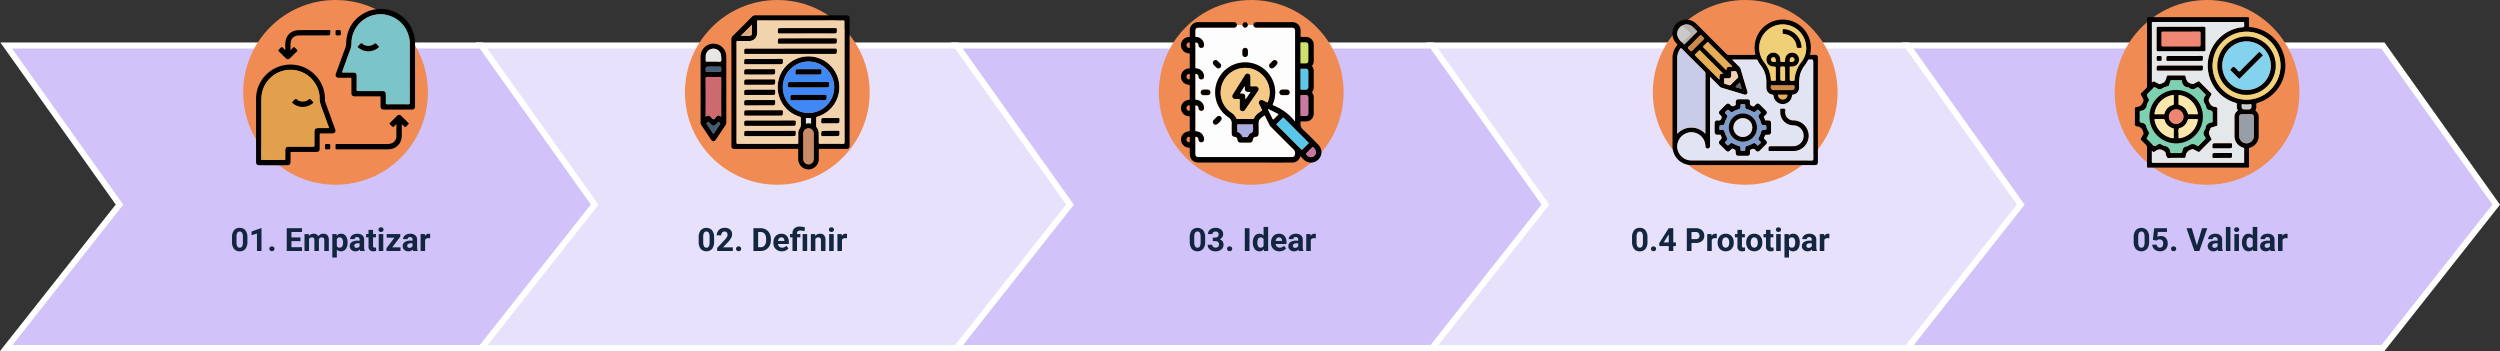 <svg xmlns="http://www.w3.org/2000/svg" width="1244.971" height="174.824" viewBox="0 0 1244.971 174.824">
  <rect x="0" y="0" width="1244.971" height="174.824" fill="#333333" stroke="none"/>
  <g id="Grupo_968871" data-name="Grupo 968871" transform="translate(-176.903 -10187.109)">
    <g id="Grupo_95070" data-name="Grupo 95070" transform="translate(154.911 9832.947)">
      <path id="Trazado_115207" data-name="Trazado 115207" d="M261.828,527.486H25.089L81.5,456.067,25.089,376.824H261.828l56.416,79.243Z" transform="translate(0)" fill="#d1c3fa" stroke="#fff" stroke-width="3"/>
      <path id="Trazado_115208" data-name="Trazado 115208" d="M347.186,527.486H110.447l56.416-71.419-56.416-79.243H347.186L403.6,456.067Z" transform="translate(151.296)" fill="#e8e1fc" stroke="#fff" stroke-width="3"/>
      <path id="Trazado_115209" data-name="Trazado 115209" d="M432.577,527.486H195.837l56.415-71.419-56.415-79.243H432.577l56.415,79.243Z" transform="translate(302.651)" fill="#d1c3fa" stroke="#fff" stroke-width="3"/>
      <path id="Trazado_115210" data-name="Trazado 115210" d="M517.956,527.486H281.217l56.415-71.419-56.415-79.243H517.956l56.416,79.243Z" transform="translate(453.985)" fill="#e8e1fc" stroke="#fff" stroke-width="3"/>
      <path id="Trazado_115211" data-name="Trazado 115211" d="M603.342,527.486H366.6l56.416-71.419L366.6,376.824H603.342l56.416,79.243Z" transform="translate(605.331)" fill="#d1c3fa" stroke="#fff" stroke-width="3"/>
    </g>
    <path id="Trazado_637120" data-name="Trazado 637120" d="M45.113,12.3a5.762,5.762,0,0,1-.977,3.609,3.409,3.409,0,0,1-2.859,1.25,3.433,3.433,0,0,1-2.844-1.227,5.594,5.594,0,0,1-1.008-3.516V10.32A5.687,5.687,0,0,1,38.414,6.7a3.434,3.434,0,0,1,2.848-1.234,3.437,3.437,0,0,1,2.844,1.223A5.576,5.576,0,0,1,45.113,10.2Zm-2.258-2.3a4.165,4.165,0,0,0-.387-2.061,1.307,1.307,0,0,0-1.207-.645,1.284,1.284,0,0,0-1.176.614,3.9,3.9,0,0,0-.4,1.92v2.768a4.372,4.372,0,0,0,.379,2.068,1.29,1.29,0,0,0,1.215.676,1.268,1.268,0,0,0,1.2-.649,4.268,4.268,0,0,0,.383-1.986ZM52.121,17H49.863V8.3l-2.7.836V7.3l4.711-1.687h.242Zm3.906-1.109a1.137,1.137,0,0,1,.363-.875,1.412,1.412,0,0,1,1.828,0,1.137,1.137,0,0,1,.363.875,1.121,1.121,0,0,1-.359.863,1.435,1.435,0,0,1-1.836,0A1.121,1.121,0,0,1,56.027,15.891Zm15.508-3.82h-4.5v3.047h5.281V17H64.691V5.625H72.3v1.9H67.035v2.711h4.5ZM75.66,8.547l.07.945a2.971,2.971,0,0,1,2.43-1.1A2.255,2.255,0,0,1,80.4,9.68a2.9,2.9,0,0,1,2.539-1.289,2.521,2.521,0,0,1,2.047.8,3.681,3.681,0,0,1,.672,2.41V17H83.395V11.609a1.61,1.61,0,0,0-.281-1.051,1.246,1.246,0,0,0-.992-.332,1.409,1.409,0,0,0-1.406.969l.008,5.8H78.465V11.617a1.59,1.59,0,0,0-.289-1.062,1.259,1.259,0,0,0-.984-.328,1.463,1.463,0,0,0-1.391.8V17H73.543V8.547ZM95,12.852a5.07,5.07,0,0,1-.887,3.129,2.843,2.843,0,0,1-2.395,1.176,2.633,2.633,0,0,1-2.07-.891V20.25H87.395V8.547h2.094l.078.828a2.654,2.654,0,0,1,2.141-.984,2.862,2.862,0,0,1,2.43,1.156A5.207,5.207,0,0,1,95,12.734Zm-2.258-.164a3.327,3.327,0,0,0-.418-1.82,1.361,1.361,0,0,0-1.215-.641,1.478,1.478,0,0,0-1.461.813V14.5a1.5,1.5,0,0,0,1.477.836Q92.746,15.336,92.746,12.688ZM101.3,17a2.507,2.507,0,0,1-.227-.758,2.732,2.732,0,0,1-2.133.914,3,3,0,0,1-2.059-.719,2.312,2.312,0,0,1-.816-1.812,2.389,2.389,0,0,1,1-2.062,4.915,4.915,0,0,1,2.879-.727h1.039v-.484a1.393,1.393,0,0,0-.3-.937,1.183,1.183,0,0,0-.949-.352,1.345,1.345,0,0,0-.895.273.929.929,0,0,0-.324.75H96.254a2.268,2.268,0,0,1,.453-1.359,3,3,0,0,1,1.281-.98,4.669,4.669,0,0,1,1.859-.355,3.689,3.689,0,0,1,2.48.785,2.747,2.747,0,0,1,.918,2.207v3.664a4.041,4.041,0,0,0,.336,1.82V17Zm-1.867-1.57a1.945,1.945,0,0,0,.922-.223,1.462,1.462,0,0,0,.625-.6V13.156h-.844q-1.7,0-1.8,1.172l-.008.133a.9.9,0,0,0,.3.7A1.153,1.153,0,0,0,99.434,15.43Zm8.25-8.961V8.547h1.445V10.2h-1.445v4.219a1.007,1.007,0,0,0,.18.672.9.9,0,0,0,.688.2,3.6,3.6,0,0,0,.664-.055v1.711a4.648,4.648,0,0,1-1.367.2,2.156,2.156,0,0,1-2.422-2.4V10.2h-1.234V8.547h1.234V6.469ZM112.77,17H110.5V8.547h2.266Zm-2.4-10.641a1.112,1.112,0,0,1,.34-.836,1.465,1.465,0,0,1,1.848,0,1.105,1.105,0,0,1,.344.836,1.108,1.108,0,0,1-.348.844,1.448,1.448,0,0,1-1.836,0A1.108,1.108,0,0,1,110.371,6.359Zm6.852,8.82h4.133V17H114.34V15.625l3.977-5.258h-3.859V8.547h6.773v1.33ZM127.668,17a2.507,2.507,0,0,1-.227-.758,2.732,2.732,0,0,1-2.133.914,3,3,0,0,1-2.059-.719,2.312,2.312,0,0,1-.816-1.812,2.389,2.389,0,0,1,1-2.062,4.915,4.915,0,0,1,2.879-.727h1.039v-.484a1.393,1.393,0,0,0-.3-.937,1.183,1.183,0,0,0-.949-.352,1.345,1.345,0,0,0-.895.273.929.929,0,0,0-.324.75h-2.258a2.268,2.268,0,0,1,.453-1.359,3,3,0,0,1,1.281-.98,4.669,4.669,0,0,1,1.859-.355,3.689,3.689,0,0,1,2.48.785,2.747,2.747,0,0,1,.918,2.207v3.664a4.041,4.041,0,0,0,.336,1.82V17ZM125.8,15.43a1.945,1.945,0,0,0,.922-.223,1.462,1.462,0,0,0,.625-.6V13.156H126.5q-1.7,0-1.8,1.172l-.008.133a.9.9,0,0,0,.3.7A1.153,1.153,0,0,0,125.8,15.43Zm10.3-4.766a6.134,6.134,0,0,0-.812-.062,1.654,1.654,0,0,0-1.68.867V17h-2.258V8.547h2.133l.063,1.008a2.092,2.092,0,0,1,1.883-1.164,2.366,2.366,0,0,1,.7.1Z" transform="translate(255 10295.109)" fill="#12263f"/>
    <path id="Trazado_637121" data-name="Trazado 637121" d="M57.523,12.3a5.762,5.762,0,0,1-.977,3.609,3.9,3.9,0,0,1-5.7.023,5.594,5.594,0,0,1-1.008-3.516V10.32A5.687,5.687,0,0,1,50.824,6.7a3.91,3.91,0,0,1,5.691-.012A5.576,5.576,0,0,1,57.523,10.2Zm-2.258-2.3a4.165,4.165,0,0,0-.387-2.061,1.307,1.307,0,0,0-1.207-.645A1.284,1.284,0,0,0,52.5,7.9a3.9,3.9,0,0,0-.4,1.92v2.768a4.372,4.372,0,0,0,.379,2.068,1.29,1.29,0,0,0,1.215.676,1.268,1.268,0,0,0,1.2-.649,4.268,4.268,0,0,0,.383-1.986ZM66.844,17h-7.8V15.453l3.68-3.922a9.078,9.078,0,0,0,1.121-1.445,2.322,2.322,0,0,0,.363-1.172,1.738,1.738,0,0,0-.383-1.191,1.382,1.382,0,0,0-1.094-.434,1.49,1.49,0,0,0-1.207.527A2.089,2.089,0,0,0,61.086,9.2H58.82a3.729,3.729,0,0,1,.5-1.9,3.5,3.5,0,0,1,1.4-1.348,4.262,4.262,0,0,1,2.055-.488,4.036,4.036,0,0,1,2.73.844A2.985,2.985,0,0,1,66.477,8.7a3.825,3.825,0,0,1-.437,1.719,9.551,9.551,0,0,1-1.5,2.039L61.953,15.18h4.891Zm1.594-1.109a1.137,1.137,0,0,1,.363-.875,1.412,1.412,0,0,1,1.828,0,1.137,1.137,0,0,1,.363.875,1.121,1.121,0,0,1-.359.863,1.435,1.435,0,0,1-1.836,0A1.121,1.121,0,0,1,68.438,15.891ZM77.1,17V5.625h3.5a5.315,5.315,0,0,1,2.684.676,4.712,4.712,0,0,1,1.848,1.922,5.928,5.928,0,0,1,.664,2.832v.523a5.945,5.945,0,0,1-.652,2.82,4.672,4.672,0,0,1-1.84,1.914,5.355,5.355,0,0,1-2.68.688Zm2.344-9.477v7.594h1.133a2.545,2.545,0,0,0,2.1-.9,4.06,4.06,0,0,0,.742-2.57v-.6A4.124,4.124,0,0,0,82.7,8.418a2.537,2.537,0,0,0-2.1-.895Zm11.8,9.633a4.15,4.15,0,0,1-3.027-1.141,4.054,4.054,0,0,1-1.168-3.039v-.219a5.106,5.106,0,0,1,.492-2.277,3.612,3.612,0,0,1,1.395-1.547,3.914,3.914,0,0,1,2.059-.543,3.508,3.508,0,0,1,2.73,1.094,4.444,4.444,0,0,1,1,3.1v.922H89.336A2.1,2.1,0,0,0,90,14.836a2,2,0,0,0,1.395.5,2.437,2.437,0,0,0,2.039-.945l1.109,1.242a3.389,3.389,0,0,1-1.375,1.121A4.511,4.511,0,0,1,91.242,17.156Zm-.258-6.945a1.411,1.411,0,0,0-1.09.455,2.357,2.357,0,0,0-.535,1.3H92.5v-.181a1.681,1.681,0,0,0-.406-1.165A1.456,1.456,0,0,0,90.984,10.211ZM96.547,17V10.2H95.289V8.547h1.258V8.156a3.17,3.17,0,0,1,.98-2.457,3.945,3.945,0,0,1,2.723-.863,9.031,9.031,0,0,1,2.563.461l-.328,1.867a10,10,0,0,0-1.187-.293,5.835,5.835,0,0,0-.906-.066q-1.578,0-1.578,1.4v.344h1.664V10.2H98.813V17Zm7.32,0H101.6V8.547h2.266Zm3.945-8.453.07.977a2.951,2.951,0,0,1,2.43-1.133,2.453,2.453,0,0,1,2,.789,3.682,3.682,0,0,1,.672,2.359V17h-2.258V11.594a1.465,1.465,0,0,0-.312-1.043,1.4,1.4,0,0,0-1.039-.324,1.553,1.553,0,0,0-1.43.813V17h-2.258V8.547ZM117.078,17h-2.266V8.547h2.266Zm-2.4-10.641a1.112,1.112,0,0,1,.34-.836,1.465,1.465,0,0,1,1.848,0,1.105,1.105,0,0,1,.344.836,1.108,1.108,0,0,1-.348.844,1.448,1.448,0,0,1-1.836,0A1.108,1.108,0,0,1,114.68,6.359Zm9.008,4.3a6.134,6.134,0,0,0-.812-.062,1.654,1.654,0,0,0-1.68.867V17h-2.258V8.547h2.133l.063,1.008a2.092,2.092,0,0,1,1.883-1.164,2.366,2.366,0,0,1,.7.1Z" transform="translate(475 10295.109)" fill="#12263f"/>
    <path id="Trazado_637122" data-name="Trazado 637122" d="M63.063,12.3a5.762,5.762,0,0,1-.977,3.609,3.9,3.9,0,0,1-5.7.023,5.594,5.594,0,0,1-1.008-3.516V10.32A5.687,5.687,0,0,1,56.363,6.7a3.91,3.91,0,0,1,5.691-.012A5.576,5.576,0,0,1,63.063,10.2ZM60.8,9.995a4.165,4.165,0,0,0-.387-2.061,1.307,1.307,0,0,0-1.207-.645,1.284,1.284,0,0,0-1.176.614,3.9,3.9,0,0,0-.4,1.92v2.768a4.372,4.372,0,0,0,.379,2.068,1.29,1.29,0,0,0,1.215.676,1.268,1.268,0,0,0,1.2-.649A4.268,4.268,0,0,0,60.8,12.7Zm6.078.318h1.2a1.7,1.7,0,0,0,1.273-.43,1.575,1.575,0,0,0,.414-1.141,1.392,1.392,0,0,0-.41-1.07,1.59,1.59,0,0,0-1.129-.383,1.666,1.666,0,0,0-1.086.355,1.137,1.137,0,0,0-.437.926H64.453a2.777,2.777,0,0,1,.48-1.6,3.2,3.2,0,0,1,1.344-1.105,4.485,4.485,0,0,1,1.9-.4,4.253,4.253,0,0,1,2.828.863,2.945,2.945,0,0,1,1.023,2.379,2.394,2.394,0,0,1-.477,1.438,3.1,3.1,0,0,1-1.25,1.008,2.826,2.826,0,0,1,1.434,1.031,2.8,2.8,0,0,1,.473,1.625,2.994,2.994,0,0,1-1.105,2.43,4.445,4.445,0,0,1-2.926.914,4.214,4.214,0,0,1-2.785-.9,2.934,2.934,0,0,1-1.082-2.375H66.57a1.308,1.308,0,0,0,.48,1.047,2,2,0,0,0,2.445-.02,1.47,1.47,0,0,0,.457-1.129q0-1.7-1.875-1.7h-1.2Zm7.094,5.578a1.137,1.137,0,0,1,.363-.875,1.412,1.412,0,0,1,1.828,0,1.137,1.137,0,0,1,.363.875,1.121,1.121,0,0,1-.359.863,1.435,1.435,0,0,1-1.836,0A1.121,1.121,0,0,1,73.977,15.891ZM85.133,17H82.789V5.625h2.344ZM86.8,12.711a5.094,5.094,0,0,1,.887-3.148,2.877,2.877,0,0,1,2.426-1.172,2.589,2.589,0,0,1,2.039.922V5h2.266V17H92.383l-.109-.9A2.657,2.657,0,0,1,90.1,17.156a2.869,2.869,0,0,1-2.395-1.176A5.258,5.258,0,0,1,86.8,12.711Zm2.258.168a3.337,3.337,0,0,0,.414,1.823,1.349,1.349,0,0,0,1.2.634,1.511,1.511,0,0,0,1.477-.884V11.111a1.489,1.489,0,0,0-1.461-.884Q89.063,10.227,89.063,12.879Zm11,4.277a4.15,4.15,0,0,1-3.027-1.141,4.054,4.054,0,0,1-1.168-3.039v-.219a5.106,5.106,0,0,1,.492-2.277,3.612,3.612,0,0,1,1.395-1.547,3.914,3.914,0,0,1,2.059-.543,3.508,3.508,0,0,1,2.73,1.094,4.444,4.444,0,0,1,1,3.1v.922H98.156a2.1,2.1,0,0,0,.66,1.328,2,2,0,0,0,1.395.5,2.437,2.437,0,0,0,2.039-.945l1.109,1.242a3.389,3.389,0,0,1-1.375,1.121A4.511,4.511,0,0,1,100.063,17.156ZM99.8,10.211a1.411,1.411,0,0,0-1.09.455,2.357,2.357,0,0,0-.535,1.3h3.141v-.181a1.681,1.681,0,0,0-.406-1.165A1.456,1.456,0,0,0,99.8,10.211ZM109.719,17a2.507,2.507,0,0,1-.227-.758,2.732,2.732,0,0,1-2.133.914,3,3,0,0,1-2.059-.719,2.312,2.312,0,0,1-.816-1.812,2.389,2.389,0,0,1,1-2.062,4.915,4.915,0,0,1,2.879-.727H109.4v-.484a1.393,1.393,0,0,0-.3-.937,1.183,1.183,0,0,0-.949-.352,1.345,1.345,0,0,0-.895.273.929.929,0,0,0-.324.75h-2.258a2.268,2.268,0,0,1,.453-1.359,3,3,0,0,1,1.281-.98,4.669,4.669,0,0,1,1.859-.355,3.689,3.689,0,0,1,2.48.785,2.747,2.747,0,0,1,.918,2.207v3.664a4.041,4.041,0,0,0,.336,1.82V17Zm-1.867-1.57a1.945,1.945,0,0,0,.922-.223,1.462,1.462,0,0,0,.625-.6V13.156h-.844q-1.7,0-1.8,1.172l-.008.133a.9.9,0,0,0,.3.7A1.153,1.153,0,0,0,107.852,15.43Zm10.3-4.766a6.134,6.134,0,0,0-.812-.062,1.654,1.654,0,0,0-1.68.867V17H113.4V8.547h2.133l.063,1.008a2.092,2.092,0,0,1,1.883-1.164,2.366,2.366,0,0,1,.7.1Z" transform="translate(714 10295.109)" fill="#12263f"/>
    <path id="Trazado_637123" data-name="Trazado 637123" d="M45.328,12.3a5.762,5.762,0,0,1-.977,3.609,3.409,3.409,0,0,1-2.859,1.25,3.433,3.433,0,0,1-2.844-1.227,5.594,5.594,0,0,1-1.008-3.516V10.32A5.687,5.687,0,0,1,38.629,6.7a3.434,3.434,0,0,1,2.848-1.234A3.437,3.437,0,0,1,44.32,6.691,5.576,5.576,0,0,1,45.328,10.2Zm-2.258-2.3a4.165,4.165,0,0,0-.387-2.061,1.307,1.307,0,0,0-1.207-.645A1.284,1.284,0,0,0,40.3,7.9a3.9,3.9,0,0,0-.4,1.92v2.768a4.372,4.372,0,0,0,.379,2.068,1.29,1.29,0,0,0,1.215.676,1.268,1.268,0,0,0,1.2-.649A4.268,4.268,0,0,0,43.07,12.7Zm3.992,5.9a1.137,1.137,0,0,1,.363-.875,1.412,1.412,0,0,1,1.828,0,1.137,1.137,0,0,1,.363.875,1.121,1.121,0,0,1-.359.863,1.435,1.435,0,0,1-1.836,0A1.121,1.121,0,0,1,47.063,15.891ZM58.18,12.719h1.289v1.82H58.18V17H55.922V14.539H51.258l-.1-1.422L55.9,5.625H58.18Zm-4.773,0h2.516V8.7l-.148.258Zm13.844.273V17H64.906V5.625h4.438a5.134,5.134,0,0,1,2.254.469,3.454,3.454,0,0,1,1.5,1.332,3.714,3.714,0,0,1,.523,1.965,3.266,3.266,0,0,1-1.145,2.637,4.767,4.767,0,0,1-3.168.965Zm0-1.9h2.094a2.059,2.059,0,0,0,1.418-.437,1.591,1.591,0,0,0,.488-1.25,1.876,1.876,0,0,0-.492-1.352A1.839,1.839,0,0,0,69.4,7.523H67.25Zm12.578-.43a6.134,6.134,0,0,0-.812-.062,1.654,1.654,0,0,0-1.68.867V17H75.078V8.547h2.133l.063,1.008a2.092,2.092,0,0,1,1.883-1.164,2.366,2.366,0,0,1,.7.1Zm.453,2.031a5.013,5.013,0,0,1,.484-2.242A3.546,3.546,0,0,1,82.16,8.93a4.069,4.069,0,0,1,2.113-.539,3.849,3.849,0,0,1,2.793,1.047,4.2,4.2,0,0,1,1.207,2.844l.016.578A4.418,4.418,0,0,1,87.2,15.98a4.209,4.209,0,0,1-5.832,0,4.5,4.5,0,0,1-1.09-3.187Zm2.258.16a3.16,3.16,0,0,0,.453,1.843,1.628,1.628,0,0,0,2.578.008,3.457,3.457,0,0,0,.461-2.015,3.128,3.128,0,0,0-.461-1.831,1.5,1.5,0,0,0-1.3-.649,1.474,1.474,0,0,0-1.281.646A3.516,3.516,0,0,0,82.539,12.856Zm9.844-6.387V8.547h1.445V10.2H92.383v4.219a1.007,1.007,0,0,0,.18.672.9.9,0,0,0,.688.2,3.6,3.6,0,0,0,.664-.055v1.711a4.648,4.648,0,0,1-1.367.2,2.156,2.156,0,0,1-2.422-2.4V10.2H88.891V8.547h1.234V6.469ZM94.5,12.7a5.013,5.013,0,0,1,.484-2.242A3.546,3.546,0,0,1,96.379,8.93a4.069,4.069,0,0,1,2.113-.539,3.849,3.849,0,0,1,2.793,1.047,4.2,4.2,0,0,1,1.207,2.844l.016.578a4.418,4.418,0,0,1-1.086,3.121,4.209,4.209,0,0,1-5.832,0A4.5,4.5,0,0,1,94.5,12.8Zm2.258.16a3.16,3.16,0,0,0,.453,1.843,1.628,1.628,0,0,0,2.578.008,3.457,3.457,0,0,0,.461-2.015,3.128,3.128,0,0,0-.461-1.831,1.5,1.5,0,0,0-1.3-.649,1.474,1.474,0,0,0-1.281.646A3.516,3.516,0,0,0,96.758,12.856ZM106.6,6.469V8.547h1.445V10.2H106.6v4.219a1.007,1.007,0,0,0,.18.672.9.9,0,0,0,.688.2,3.6,3.6,0,0,0,.664-.055v1.711a4.648,4.648,0,0,1-1.367.2,2.156,2.156,0,0,1-2.422-2.4V10.2h-1.234V8.547h1.234V6.469ZM111.688,17h-2.266V8.547h2.266Zm-2.4-10.641a1.112,1.112,0,0,1,.34-.836,1.465,1.465,0,0,1,1.848,0,1.105,1.105,0,0,1,.344.836,1.108,1.108,0,0,1-.348.844,1.448,1.448,0,0,1-1.836,0A1.108,1.108,0,0,1,109.289,6.359Zm11.867,6.492a5.07,5.07,0,0,1-.887,3.129,2.843,2.843,0,0,1-2.395,1.176,2.633,2.633,0,0,1-2.07-.891V20.25h-2.258V8.547h2.094l.078.828a2.654,2.654,0,0,1,2.141-.984,2.862,2.862,0,0,1,2.43,1.156,5.207,5.207,0,0,1,.867,3.188Zm-2.258-.164a3.327,3.327,0,0,0-.418-1.82,1.361,1.361,0,0,0-1.215-.641,1.478,1.478,0,0,0-1.461.813V14.5a1.5,1.5,0,0,0,1.477.836Q118.9,15.336,118.9,12.688ZM127.453,17a2.507,2.507,0,0,1-.227-.758,2.732,2.732,0,0,1-2.133.914,3,3,0,0,1-2.059-.719,2.312,2.312,0,0,1-.816-1.812,2.389,2.389,0,0,1,1-2.062,4.915,4.915,0,0,1,2.879-.727h1.039v-.484a1.393,1.393,0,0,0-.3-.937,1.183,1.183,0,0,0-.949-.352,1.345,1.345,0,0,0-.895.273.929.929,0,0,0-.324.75h-2.258a2.268,2.268,0,0,1,.453-1.359,3,3,0,0,1,1.281-.98A4.669,4.669,0,0,1,126,8.391a3.689,3.689,0,0,1,2.48.785,2.747,2.747,0,0,1,.918,2.207v3.664a4.041,4.041,0,0,0,.336,1.82V17Zm-1.867-1.57a1.945,1.945,0,0,0,.922-.223,1.462,1.462,0,0,0,.625-.6V13.156h-.844q-1.7,0-1.8,1.172l-.008.133a.9.9,0,0,0,.3.7A1.153,1.153,0,0,0,125.586,15.43Zm10.3-4.766a6.134,6.134,0,0,0-.812-.062,1.654,1.654,0,0,0-1.68.867V17h-2.258V8.547h2.133l.063,1.008a2.092,2.092,0,0,1,1.883-1.164,2.366,2.366,0,0,1,.7.1Z" transform="translate(952 10295.109)" fill="#12263f"/>
    <path id="Trazado_637124" data-name="Trazado 637124" d="M56.137,12.3a5.762,5.762,0,0,1-.977,3.609,3.9,3.9,0,0,1-5.7.023,5.594,5.594,0,0,1-1.008-3.516V10.32A5.687,5.687,0,0,1,49.438,6.7a3.91,3.91,0,0,1,5.691-.012A5.576,5.576,0,0,1,56.137,10.2Zm-2.258-2.3a4.165,4.165,0,0,0-.387-2.061,1.307,1.307,0,0,0-1.207-.645,1.284,1.284,0,0,0-1.176.614,3.9,3.9,0,0,0-.4,1.92v2.768a4.372,4.372,0,0,0,.379,2.068,1.29,1.29,0,0,0,1.215.676,1.268,1.268,0,0,0,1.2-.649,4.268,4.268,0,0,0,.383-1.986ZM58,11.406l.656-5.781h6.375V7.508H60.5l-.281,2.445a3.58,3.58,0,0,1,1.711-.43,3.279,3.279,0,0,1,2.547,1.008,4.026,4.026,0,0,1,.922,2.82,4.124,4.124,0,0,1-.465,1.973,3.281,3.281,0,0,1-1.332,1.352,4.158,4.158,0,0,1-2.047.48,4.416,4.416,0,0,1-1.914-.418,3.4,3.4,0,0,1-1.395-1.176,3.2,3.2,0,0,1-.543-1.727h2.234a1.669,1.669,0,0,0,.5,1.105,1.573,1.573,0,0,0,1.113.395,1.388,1.388,0,0,0,1.18-.551,2.551,2.551,0,0,0,.414-1.559,2.11,2.11,0,0,0-.477-1.484,1.749,1.749,0,0,0-1.352-.516,1.954,1.954,0,0,0-1.3.422l-.219.2Zm9.055,4.484a1.137,1.137,0,0,1,.363-.875,1.412,1.412,0,0,1,1.828,0,1.137,1.137,0,0,1,.363.875,1.121,1.121,0,0,1-.359.863,1.435,1.435,0,0,1-1.836,0A1.121,1.121,0,0,1,67.051,15.891ZM79.918,14.18,82.5,5.625h2.609L81.145,17H78.7L74.754,5.625h2.6ZM90.566,17a2.507,2.507,0,0,1-.227-.758,2.732,2.732,0,0,1-2.133.914,3,3,0,0,1-2.059-.719,2.312,2.312,0,0,1-.816-1.812,2.389,2.389,0,0,1,1-2.062,4.915,4.915,0,0,1,2.879-.727h1.039v-.484a1.393,1.393,0,0,0-.3-.937A1.183,1.183,0,0,0,89,10.063a1.345,1.345,0,0,0-.895.273.929.929,0,0,0-.324.75H85.52a2.268,2.268,0,0,1,.453-1.359,3,3,0,0,1,1.281-.98,4.669,4.669,0,0,1,1.859-.355,3.689,3.689,0,0,1,2.48.785,2.747,2.747,0,0,1,.918,2.207v3.664a4.041,4.041,0,0,0,.336,1.82V17ZM88.7,15.43a1.945,1.945,0,0,0,.922-.223,1.462,1.462,0,0,0,.625-.6V13.156H89.4q-1.7,0-1.8,1.172l-.008.133a.9.9,0,0,0,.3.7A1.153,1.153,0,0,0,88.7,15.43ZM96.629,17H94.363V5h2.266Zm4.242,0H98.605V8.547h2.266Zm-2.4-10.641a1.112,1.112,0,0,1,.34-.836,1.465,1.465,0,0,1,1.848,0,1.105,1.105,0,0,1,.344.836,1.108,1.108,0,0,1-.348.844,1.448,1.448,0,0,1-1.836,0A1.108,1.108,0,0,1,98.473,6.359Zm3.906,6.352a5.094,5.094,0,0,1,.887-3.148,2.877,2.877,0,0,1,2.426-1.172,2.589,2.589,0,0,1,2.039.922V5H110V17h-2.039l-.109-.9a2.657,2.657,0,0,1-2.172,1.055,2.869,2.869,0,0,1-2.395-1.176A5.258,5.258,0,0,1,102.379,12.711Zm2.258.168a3.337,3.337,0,0,0,.414,1.823,1.349,1.349,0,0,0,1.2.634,1.511,1.511,0,0,0,1.477-.884V11.111a1.489,1.489,0,0,0-1.461-.884Q104.637,10.227,104.637,12.879ZM116.645,17a2.507,2.507,0,0,1-.227-.758,2.732,2.732,0,0,1-2.133.914,3,3,0,0,1-2.059-.719,2.312,2.312,0,0,1-.816-1.812,2.389,2.389,0,0,1,1-2.062,4.915,4.915,0,0,1,2.879-.727h1.039v-.484a1.393,1.393,0,0,0-.3-.937,1.183,1.183,0,0,0-.949-.352,1.345,1.345,0,0,0-.895.273.929.929,0,0,0-.324.75H111.6a2.268,2.268,0,0,1,.453-1.359,3,3,0,0,1,1.281-.98,4.669,4.669,0,0,1,1.859-.355,3.689,3.689,0,0,1,2.48.785,2.747,2.747,0,0,1,.918,2.207v3.664a4.041,4.041,0,0,0,.336,1.82V17Zm-1.867-1.57a1.945,1.945,0,0,0,.922-.223,1.462,1.462,0,0,0,.625-.6V13.156h-.844q-1.7,0-1.8,1.172l-.008.133a.9.9,0,0,0,.3.7A1.153,1.153,0,0,0,114.777,15.43Zm10.3-4.766a6.134,6.134,0,0,0-.812-.062,1.654,1.654,0,0,0-1.68.867V17h-2.258V8.547h2.133l.063,1.008A2.092,2.092,0,0,1,124.4,8.391a2.366,2.366,0,0,1,.7.1Z" transform="translate(1191 10295.109)" fill="#12263f"/>
    <g id="Grupo_963263" data-name="Grupo 963263" transform="translate(291.077 10186.988)">
      <circle id="Elipse_5210" data-name="Elipse 5210" cx="46" cy="46" r="46" transform="translate(6.923 0.122)" fill="#ef8b53"/>
      <g id="Grupo_964890" data-name="Grupo 964890" transform="translate(-644.374 -40.271)">
        <path id="Trazado_636068" data-name="Trazado 636068" d="M825.168,77.13q0,8,0,16c0,1.411-.422,1.834-1.855,1.835q-6.725.007-13.45,0c-1.422,0-1.851-.435-1.853-1.842,0-1.366-.03-2.732.013-4.1.018-.561-.167-.669-.692-.666-3.968.022-7.936.013-11.9.012-1.511,0-1.938-.423-1.94-1.921,0-2.164-.025-4.329.015-6.493.012-.644-.1-.887-.823-.862-1.8.062-3.607.027-5.41.018-1.4-.007-1.953-.8-1.473-2.132q2.387-6.6,4.8-13.185a4.825,4.825,0,0,0,.264-1.58c.194-7.242,3.455-12.585,9.981-15.8a17.148,17.148,0,0,1,20.611,4.9,17.44,17.44,0,0,1,3.718,10.967Q825.161,69.709,825.168,77.13Zm-2.635-.572q0-7.108,0-14.217a14.789,14.789,0,0,0-.833-5.154,14.5,14.5,0,0,0-28.132,3.642,12.638,12.638,0,0,1-.49,3.953c-1.418,3.669-2.7,7.39-4.063,11.08-.2.54-.081.637.452.628,1.674-.027,3.348-.017,5.022-.007,1.17.007,1.631.472,1.635,1.648.009,2.241.031,4.482-.014,6.722-.014.711.19.908.9.9,3.914-.034,7.83-.017,11.744-.016,1.537,0,1.887.358,1.888,1.922,0,1.288.03,2.577-.013,3.863-.02.6.153.788.771.783,3.426-.029,6.851-.038,10.276.005.749.009.872-.249.869-.918C822.521,86.447,822.533,81.5,822.533,76.557Z" transform="translate(-88.286)" fill="#010101"/>
        <path id="Trazado_636069" data-name="Trazado 636069" d="M657.717,166.651c0-4.947-.016-9.893,0-14.84a17,17,0,0,1,7.105-14.212,17.155,17.155,0,0,1,27.2,14.19,4.561,4.561,0,0,0,.288,1.575q2.373,6.479,4.709,12.971c.565,1.563.051,2.284-1.626,2.286-1.778,0-3.556.023-5.333-.012-.556-.011-.684.171-.677.7.027,2.241.014,4.483.01,6.724,0,1.4-.446,1.832-1.859,1.833-3.993,0-7.987.011-11.98-.011-.522,0-.711.1-.695.665.043,1.442.024,2.885.011,4.328-.01,1.105-.5,1.624-1.6,1.627q-6.957.02-13.913,0c-1.151,0-1.635-.512-1.636-1.668Q657.712,174.728,657.717,166.651Zm36.232-.675a.707.707,0,0,0-.08-.576q-1.534-4.244-3.078-8.485c-.713-1.974-1.541-3.888-1.464-6.092a11.909,11.909,0,0,0-1.229-5.294,14.5,14.5,0,0,0-27.6,4.048,27.955,27.955,0,0,0-.148,2.929q.008,14.257,0,28.514c0,.428-.115.849.615.842,3.554-.034,7.109-.023,10.664-.007.465,0,.631-.128.622-.609-.028-1.39-.011-2.782-.009-4.172,0-1.425.416-1.843,1.831-1.844,3.967,0,7.934-.016,11.9.015.659.005.813-.193.8-.823-.038-2.163-.016-4.327-.014-6.491,0-1.559.4-1.954,1.966-1.955C690.476,165.975,692.224,165.976,693.949,165.976Z" transform="translate(0 -61.802)" fill="#010101"/>
        <path id="Trazado_636070" data-name="Trazado 636070" d="M815.734,219.762c-.219.2-.327.307-.443.4-.426.356-.85,1.2-1.21,1.039a6.7,6.7,0,0,1-1.694-1.532c-.189-.184-.035-.315.1-.445,1.222-1.22,2.426-2.458,3.672-3.652a1.3,1.3,0,0,1,1.934.025c1.223,1.181,2.407,2.4,3.621,3.594.239.235.272.409,0,.614-.02.015-.035.038-.055.054-.549.444-.927,1.388-1.569,1.324-.539-.053-1-.854-1.51-1.332-.237.221-.143.464-.145.675-.009,1.6.005,3.2-.007,4.793-.033,4.2-2.773,6.982-6.976,6.994-8.452.024-16.9,0-25.357.016-.475,0-.734-.083-.657-.628a6.8,6.8,0,0,0,.007-.927c0-1.117,0-1.117,1.08-1.117q12.407,0,24.815,0c2.312,0,3.777-1.021,4.312-2.982a1.5,1.5,0,0,0,.083-.374C815.735,224.173,815.734,222.043,815.734,219.762Z" transform="translate(-88.144 -117.564)" fill="#010101"/>
        <path id="Trazado_636071" data-name="Trazado 636071" d="M696.915,88.811c0-1.049,0-1.97,0-2.891.009-4.216,2.7-7.013,6.9-7.049,4.969-.043,9.939,0,14.909-.022.524,0,.63.172.63.66,0,2.007.018,2.007-1.979,2.007q-6.682,0-13.364,0c-2.915,0-4.458,1.563-4.46,4.493,0,.893,0,1.785,0,2.884.516-.528.916-.911,1.283-1.323.269-.3.476-.4.79-.038.451.525,1.259.972,1.326,1.523.051.419-.81.955-1.276,1.428q-1.112,1.128-2.238,2.241c-.872.86-1.533.871-2.386.029-1.117-1.1-2.211-2.232-3.339-3.324-.307-.3-.352-.481-.011-.778.5-.439.924-1.235,1.456-1.306.565-.076.955.811,1.458,1.237C696.672,88.631,696.734,88.674,696.915,88.811Z" transform="translate(-24.676 -23.487)" fill="#010101"/>
        <path id="Trazado_636072" data-name="Trazado 636072" d="M785.489,80.178c0-1.3,0-1.3,1.271-1.3,1.366,0,1.366,0,1.366,1.358,0,1.3,0,1.3-1.273,1.3C785.489,81.539,785.489,81.539,785.489,80.178Z" transform="translate(-88.192 -23.509)" fill="#010101"/>
        <path id="Trazado_636073" data-name="Trazado 636073" d="M768.476,263.228c0-1.26,0-1.26,1.242-1.26,1.4,0,1.4,0,1.4,1.409,0,1.26,0,1.26-1.242,1.26C768.476,264.637,768.476,264.637,768.476,263.228Z" transform="translate(-76.449 -149.874)" fill="#010101"/>
        <path id="Trazado_636074" data-name="Trazado 636074" d="M829.875,82.571c0,4.945-.012,9.89.014,14.835,0,.669-.12.927-.869.918-3.425-.044-6.851-.034-10.276-.005-.617.005-.791-.179-.771-.783.043-1.286.014-2.575.013-3.863,0-1.564-.351-1.921-1.888-1.922-3.915,0-7.83-.018-11.744.016-.712.006-.916-.191-.9-.9.044-2.24.022-4.481.014-6.722,0-1.176-.465-1.641-1.635-1.648-1.674-.011-3.348-.02-5.022.007-.533.009-.652-.088-.452-.628,1.363-3.69,2.645-7.412,4.063-11.08a12.638,12.638,0,0,0,.49-3.953A14.5,14.5,0,0,1,829.041,63.2a14.787,14.787,0,0,1,.833,5.154Q829.88,75.463,829.875,82.571ZM809.242,71.95a8.132,8.132,0,0,0,4.437-1.409c1.077-.739,1.074-.743.174-1.644a5.943,5.943,0,0,1-.54-.55c-.333-.435-.607-.437-1.068-.093a4.924,4.924,0,0,1-5.229.507c-.505-.218-.832-.976-1.412-.723-.481.209-.814.762-1.212,1.163a.882.882,0,0,1-.109.108c-.407.286-.348.52.022.819A8.084,8.084,0,0,0,809.242,71.95Z" transform="translate(-95.629 -6.013)" fill="#7bc5ca"/>
        <path id="Trazado_636075" data-name="Trazado 636075" d="M699.816,171.854c-1.725,0-3.474,0-5.222,0-1.568,0-1.965.4-1.966,1.955,0,2.164-.024,4.328.014,6.491.011.63-.143.828-.8.823-3.966-.031-7.934-.016-11.9-.015-1.415,0-1.829.419-1.831,1.844,0,1.391-.019,2.782.009,4.172.01.481-.156.612-.621.609-3.555-.016-7.11-.028-10.664.007-.73.007-.615-.415-.615-.842q0-14.257,0-28.514a27.971,27.971,0,0,1,.148-2.929,14.5,14.5,0,0,1,27.6-4.048,11.909,11.909,0,0,1,1.229,5.294c-.076,2.2.751,4.118,1.464,6.092q1.534,4.244,3.078,8.485A.708.708,0,0,1,699.816,171.854Zm-13.064-10.537a7.984,7.984,0,0,0,4.493-1.4c1.066-.731,1.062-.737.179-1.622a6.249,6.249,0,0,1-.594-.6c-.323-.429-.59-.369-1-.065a4.909,4.909,0,0,1-5.232.513c-.5-.222-.856-.946-1.41-.731-.485.188-.824.749-1.228,1.145a.6.6,0,0,1-.055.054c-.43.322-.438.578.018.938A8.072,8.072,0,0,0,686.751,161.317Z" transform="translate(-5.867 -67.679)" fill="#e3a04c"/>
        <path id="Trazado_636076" data-name="Trazado 636076" d="M826.482,104.151a8.084,8.084,0,0,1-4.936-1.823c-.37-.3-.429-.533-.022-.819a.882.882,0,0,0,.109-.108c.4-.4.73-.954,1.212-1.163.581-.252.907.5,1.412.723a4.924,4.924,0,0,0,5.229-.507c.461-.343.735-.341,1.068.093a5.926,5.926,0,0,0,.54.55c.9.9.9.906-.174,1.644A8.132,8.132,0,0,1,826.482,104.151Z" transform="translate(-112.868 -38.214)" fill="#010101"/>
        <path id="Trazado_636077" data-name="Trazado 636077" d="M720.991,193.586a8.072,8.072,0,0,1-4.83-1.776c-.456-.36-.448-.616-.018-.938a.6.6,0,0,0,.055-.054c.4-.4.743-.957,1.228-1.145.554-.215.907.509,1.41.731a4.909,4.909,0,0,0,5.232-.513c.412-.3.678-.364,1,.065a6.247,6.247,0,0,0,.594.6c.882.885.887.892-.179,1.622A7.984,7.984,0,0,1,720.991,193.586Z" transform="translate(-40.107 -99.949)" fill="#010101"/>
      </g>
    </g>
    <g id="Grupo_963264" data-name="Grupo 963264" transform="translate(511.077 10186.988)">
      <circle id="Elipse_5210-2" data-name="Elipse 5210" cx="46" cy="46" r="46" transform="translate(6.923 0.122)" fill="#ef8b53"/>
      <g id="Grupo_964889" data-name="Grupo 964889" transform="translate(-652.662 -379.995)">
        <path id="Trazado_636041" data-name="Trazado 636041" d="M774.125,421q0,15.709,0,31.418c0,1.475-.367,1.845-1.829,1.845-4.264,0-8.528.012-12.792-.013-.576,0-.772.1-.749.725.054,1.464.032,2.931.013,4.4a5.114,5.114,0,1,1-10.228-.036c-.015-1.439-.039-2.879.014-4.316.024-.64-.173-.771-.784-.769q-14.311.03-28.622.014c-.826,0-1.653.014-2.478,0a1.287,1.287,0,0,1-1.4-1.393c-.006-.16,0-.32,0-.479q0-26.262-.015-52.524a2.54,2.54,0,0,1,.817-1.97q4.75-4.69,9.442-9.439a2.29,2.29,0,0,1,1.766-.726q22.546.022,45.092.012c1.357,0,1.75.4,1.75,1.762Q774.126,405.255,774.125,421Zm-2.559.086q0-15.029.008-30.058c0-.485-.009-.747-.646-.746q-21.106.032-42.212.005c-.514,0-.671.12-.661.651.034,1.838.018,3.677.012,5.516a3.852,3.852,0,0,1-4.045,4.077c-1.839.008-3.678.028-5.516-.013-.579-.013-.7.167-.686.711.035,1.891.013,3.784.013,5.676q0,22.024,0,44.048c0,.45-.056.772.62.77q14.75-.038,29.5,0c.521,0,.609-.165.6-.632-.028-1.465,0-2.931-.013-4.4a3.574,3.574,0,0,1,.55-2.292,4.707,4.707,0,0,0,.733-3.315c0-.666-.033-1.335.01-2,.034-.516-.141-.705-.651-.863a15.357,15.357,0,1,1,8.918.012c-.474.147-.625.329-.612.813.035,1.225.019,2.451.007,3.677a1.341,1.341,0,0,0,.282.877,5.051,5.051,0,0,1,1,3.133c-.008,1.412.027,2.826-.016,4.237-.018.578.108.758.727.752q5.636-.05,11.272,0c.659.006.827-.145.825-.817Q771.546,436,771.566,421.09Zm-17.9,15.266a12.792,12.792,0,1,0-12.8-12.8A12.833,12.833,0,0,0,753.665,436.356Zm2.549,16.6c0-2.052.006-4.1,0-6.156a2.566,2.566,0,1,0-5.114.013q-.008,6.156,0,12.312a2.569,2.569,0,1,0,5.115-.013C756.217,457.064,756.214,455.012,756.213,452.96Zm-30.71-60.57-5.577,5.583c1.393,0,2.872.028,4.35-.012a1.168,1.168,0,0,0,1.216-1.221C725.53,395.263,725.5,393.786,725.5,392.389Zm26.873,49.286a4.966,4.966,0,0,1,2.559-.049c0-.81-.025-1.551.01-2.289.02-.422-.15-.473-.511-.449a13.55,13.55,0,0,1-1.588,0c-.316-.016-.49.015-.476.4C752.394,440.055,752.376,440.82,752.376,441.676Z" transform="translate(-32.54)" fill="#010101"/>
        <path id="Trazado_636042" data-name="Trazado 636042" d="M667.38,454.473c0-5.463-.018-10.926.007-16.389a6.389,6.389,0,0,1,12.777-.058c.034,5.01.01,10.02.01,15.03q0,8.874.009,17.748a2.749,2.749,0,0,1-.48,1.64c-1.554,2.289-3.076,4.6-4.614,6.9-.871,1.3-1.756,1.3-2.635-.02-1.552-2.322-3.093-4.652-4.656-6.967a2.393,2.393,0,0,1-.425-1.416Q667.39,462.708,667.38,454.473Zm2.559,13.674c1.116-.837,1.6-.823,2.4-.067.48.45.86,1.281,1.445,1.269s.962-.831,1.443-1.284a1.326,1.326,0,0,1,2.038-.165c.1.071.165.221.346.1q0-9.566.012-19.16c0-.519-.234-.537-.627-.534-2.051.012-4.1.034-6.152-.01-.7-.015-.934.133-.927.893.041,4.5.02,9,.02,13.5Zm3.826-27.507c.426,0,.853.016,1.279,0,.842-.038,2.031.368,2.433-.154.427-.555.155-1.678.127-2.551a3.832,3.832,0,0,0-7.661.057c-.019.665.026,1.334-.015,2-.031.5.094.692.641.668C671.633,440.607,672.7,440.641,673.765,440.641Zm.07,2.559h-2.075c-1.867,0-1.847,0-1.834,1.9,0,.526.161.678.679.67,1.7-.029,3.4-.011,5.107-.011,1.988,0,1.973,0,1.912-1.978-.014-.453-.15-.6-.6-.587C675.964,443.218,674.9,443.2,673.835,443.2Zm-2.576,27.5a1.982,1.982,0,0,0-.743.63c-.2.2-.071.385.053.57.976,1.461,1.959,2.918,2.919,4.39.27.414.41.251.606-.046.953-1.444,1.9-2.893,2.883-4.318.392-.569-.121-.743-.365-1.037-.308-.37-.5-.048-.7.147-.362.354-.709.723-1.076,1.072a1.311,1.311,0,0,1-2.093.019c-.387-.367-.752-.755-1.131-1.13C671.5,470.887,671.373,470.794,671.26,470.7Z" transform="translate(0 -29.87)" fill="#010101"/>
        <path id="Trazado_636043" data-name="Trazado 636043" d="M776.994,426.506q0,14.91.017,29.818c0,.672-.166.823-.825.817q-5.636-.052-11.272,0c-.62.005-.745-.174-.727-.752.044-1.411.008-2.824.016-4.236a5.052,5.052,0,0,0-1-3.133,1.342,1.342,0,0,1-.282-.877c.012-1.226.028-2.452-.007-3.677-.013-.484.138-.666.612-.813a15.358,15.358,0,1,0-8.918-.012c.511.158.685.347.651.863-.043.663-.013,1.332-.01,2a4.707,4.707,0,0,1-.733,3.315,3.574,3.574,0,0,0-.55,2.293c.01,1.465-.015,2.931.013,4.4.009.467-.079.633-.6.632q-14.75-.026-29.5,0c-.676,0-.621-.32-.62-.77q.009-22.024,0-44.048c0-1.892.021-3.784-.013-5.676-.01-.544.107-.724.686-.711,1.838.041,3.677.022,5.516.014a3.852,3.852,0,0,0,4.045-4.077c.007-1.839.022-3.678-.012-5.516-.01-.531.148-.652.661-.651q21.107.021,42.212-.005c.637,0,.647.261.646.746Q776.986,411.477,776.994,426.506Zm-26.906-14.157h21.342c1.727,0,1.686,0,1.746-1.719.025-.717-.179-.857-.868-.856q-21.7.033-43.4.017c-1.811,0-1.78,0-1.823,1.8-.015.638.172.775.786.773C735.274,412.341,742.681,412.349,750.089,412.349Zm8.356-10.234h12.941c1.774,0,1.739,0,1.788-1.752.019-.663-.15-.825-.818-.823q-13.34.038-26.68.017c-1.822,0-1.792,0-1.831,1.792-.013.625.155.785.781.781C749.232,402.1,753.838,402.114,758.445,402.114Zm.09,5.117H771.4c1.764,0,1.728,0,1.779-1.762.02-.681-.178-.814-.829-.812q-13.3.035-26.6.016c-1.9,0-1.878,0-1.9,1.882-.007.576.166.692.711.689C749.215,407.222,753.875,407.232,758.535,407.232Zm-18.648,38.379H728.858c-1.764,0-1.726,0-1.779,1.764-.02.685.185.812.832.81,7.645-.024,15.29-.016,22.935-.016,1.851,0,1.82,0,1.858-1.844.013-.618-.172-.732-.751-.728C747.931,445.623,743.908,445.611,739.886,445.611Zm.091,5.117H728.87c-1.774,0-1.74,0-1.789,1.753-.019.665.153.824.82.822,7.645-.027,15.29-.017,22.935-.017,1.861,0,1.833,0,1.867-1.833.011-.6-.138-.745-.738-.741C747.968,450.742,743.973,450.728,739.977,450.728Zm-3.291-33.262h7.75c1.862,0,1.835,0,1.868-1.831.011-.591-.131-.746-.736-.743-5.539.027-11.079.016-16.618.016-1.877,0-1.857,0-1.866,1.911,0,.515.124.665.653.66C730.721,417.452,733.7,417.466,736.686,417.466Zm.005,23.028h-7.75c-1.854,0-1.824,0-1.86,1.84-.012.61.159.735.746.733,5.513-.024,11.025-.014,16.538-.014,1.95,0,1.928,0,1.938-1.92,0-.532-.152-.654-.664-.65C742.657,440.506,739.674,440.493,736.692,440.493Zm-1.973-17.91h5.991c1.746,0,1.721,0,1.755-1.782.012-.6-.111-.8-.764-.794-4.234.034-8.467.017-12.7.017-1.934,0-1.906,0-1.918,1.942,0,.572.213.63.687.626C730.085,422.572,732.4,422.583,734.718,422.583Zm.14,2.559h-5.911c-1.858,0-1.83,0-1.865,1.835-.011.6.141.743.739.739,4.26-.029,8.521-.015,12.781-.015,1.874,0,1.853,0,1.862-1.914,0-.521-.134-.663-.657-.657C739.491,425.159,737.175,425.142,734.858,425.142Zm-.16,7.676h5.911c1.852,0,1.822,0,1.859-1.842.012-.612-.164-.735-.748-.731-4.234.027-8.468.014-12.7.014-1.948,0-1.926,0-1.936,1.922,0,.534.156.654.665.648C730.065,432.8,732.382,432.818,734.7,432.818Zm.079,5.117h5.831c1.853,0,1.823,0,1.859-1.841.012-.611-.161-.736-.746-.732-4.234.027-8.468.014-12.7.014-1.949,0-1.927,0-1.936,1.921,0,.533.153.655.664.649C730.091,437.92,732.434,437.935,734.777,437.935Zm35.188,6.4H767.33c-1.874,0-1.855,0-1.863,1.911,0,.513.121.669.652.661,2.129-.032,4.258-.013,6.387-.013,1.983,0,1.968,0,1.942-1.991-.006-.443-.112-.589-.571-.578C772.573,444.351,771.269,444.332,769.965,444.332Zm-.089,8.955h2.635c1.951,0,1.93,0,1.939-1.916,0-.521-.136-.663-.657-.655-2.129.03-4.258.012-6.387.012-1.981,0-1.965,0-1.937,2,.006.45.124.584.576.573C767.321,453.267,768.6,453.286,769.876,453.286Z" transform="translate(-37.969 -5.416)" fill="#f1d4ae"/>
        <path id="Trazado_636044" data-name="Trazado 636044" d="M807.961,485.213a12.792,12.792,0,1,1,12.782-12.667A12.811,12.811,0,0,1,807.961,485.213Zm-.09-12.792h8.556c1.766,0,1.74,0,1.773-1.778.012-.608-.126-.8-.774-.8-5.97.028-11.941.016-17.911.016-1.81,0-1.785,0-1.814,1.818-.009.581.117.763.734.756C801.581,472.4,804.726,472.42,807.871,472.42Zm.04,6.4h7.2c1.811,0,1.772,0,1.819-1.818.018-.689-.252-.752-.819-.75-5.091.018-10.182.011-15.272.011-1.857,0-1.835,0-1.853,1.858-.005.546.116.721.693.714C802.42,478.8,805.166,478.817,807.911,478.817Zm0-12.793h4.638c1.81,0,1.785,0,1.813-1.819.009-.583-.119-.761-.735-.755-3.384.034-6.77.016-10.154.016-1.958,0-1.931,0-1.935,1.939,0,.576.224.633.7.627C804.127,466.011,806.019,466.024,807.912,466.024Z" transform="translate(-86.837 -48.857)" fill="#3f88f5"/>
        <path id="Trazado_636045" data-name="Trazado 636045" d="M832.205,572.35c0,2.052,0,4.1,0,6.156a2.57,2.57,0,1,1-5.115.013q-.006-6.156,0-12.312a2.566,2.566,0,1,1,5.114-.013C832.211,568.246,832.2,570.3,832.205,572.35Z" transform="translate(-108.532 -119.39)" fill="#c58c67"/>
        <path id="Trazado_636046" data-name="Trazado 636046" d="M735.4,402.265c0,1.4.027,2.874-.011,4.35a1.168,1.168,0,0,1-1.216,1.221c-1.477.04-2.957.012-4.35.012Z" transform="translate(-42.438 -9.876)" fill="#e0ac7d"/>
        <path id="Trazado_636047" data-name="Trazado 636047" d="M831.067,550.145c0-.856.018-1.621-.008-2.385-.013-.386.161-.417.477-.4a13.519,13.519,0,0,0,1.588,0c.361-.024.531.027.511.449-.035.738-.01,1.479-.01,2.289A4.967,4.967,0,0,0,831.067,550.145Z" transform="translate(-111.232 -108.469)" fill="#e7e7e8"/>
        <path id="Trazado_636048" data-name="Trazado 636048" d="M675.34,503.374v-5.451c0-4.5.021-9-.02-13.5-.007-.76.228-.908.927-.893,2.05.045,4.1.022,6.152.01.393,0,.629.016.627.534q-.026,9.586-.012,19.16c-.181.117-.251-.033-.346-.1a1.326,1.326,0,0,0-2.037.165c-.48.453-.865,1.272-1.443,1.284s-.965-.819-1.445-1.269C676.935,502.551,676.456,502.537,675.34,503.374Z" transform="translate(-5.401 -65.097)" fill="#cd6a70"/>
        <path id="Trazado_636049" data-name="Trazado 636049" d="M679.177,446.065c-1.065,0-2.132-.033-3.2.014-.547.024-.672-.166-.641-.668.041-.663,0-1.332.015-2a3.832,3.832,0,0,1,7.661-.057c.028.873.3,2-.127,2.551-.4.522-1.591.116-2.433.154C680.03,446.08,679.6,446.065,679.177,446.065Z" transform="translate(-5.412 -35.294)" fill="#e7e7e8"/>
        <path id="Trazado_636050" data-name="Trazado 636050" d="M679.247,467.594c1.064,0,2.129.018,3.192-.008.448-.011.584.134.6.587.061,1.979.076,1.978-1.912,1.978-1.7,0-3.405-.018-5.107.011-.518.009-.676-.144-.679-.67-.013-1.9-.033-1.9,1.834-1.9Z" transform="translate(-5.412 -54.264)" fill="#3f5e7a"/>
        <path id="Trazado_636051" data-name="Trazado 636051" d="M677.709,553.42c.114.1.239.189.349.3.379.374.744.763,1.131,1.13a1.31,1.31,0,0,0,2.093-.019c.366-.349.714-.718,1.076-1.072.2-.195.395-.518.7-.147.244.293.757.468.365,1.037-.983,1.424-1.93,2.873-2.883,4.317-.2.3-.336.46-.606.046-.96-1.472-1.943-2.929-2.919-4.39-.123-.185-.25-.371-.053-.57A1.982,1.982,0,0,1,677.709,553.42Z" transform="translate(-6.45 -112.592)" fill="#3e5c78"/>
        <path id="Trazado_636052" data-name="Trazado 636052" d="M758.219,442.188c-7.407,0-14.814-.008-22.221.014-.614,0-.8-.135-.786-.773.043-1.8.011-1.8,1.823-1.8q21.7,0,43.4-.017c.689,0,.893.14.868.856-.06,1.717-.018,1.719-1.746,1.719Z" transform="translate(-46.1 -35.255)"/>
        <path id="Trazado_636053" data-name="Trazado 636053" d="M802.122,410.251c-4.607,0-9.213-.013-13.82.015-.626,0-.795-.156-.781-.781.038-1.792.009-1.792,1.831-1.792q13.34,0,26.68-.017c.668,0,.837.16.819.823-.049,1.751-.015,1.752-1.788,1.752Z" transform="translate(-81.646 -13.553)"/>
        <path id="Trazado_636054" data-name="Trazado 636054" d="M802.213,426.222c-4.66,0-9.32-.01-13.979.013-.545,0-.718-.113-.711-.689.023-1.882,0-1.882,1.9-1.882q13.3,0,26.6-.016c.651,0,.849.131.829.812-.051,1.761-.015,1.762-1.779,1.762Z" transform="translate(-81.647 -24.406)"/>
        <path id="Trazado_636055" data-name="Trazado 636055" d="M748.012,551.414c4.022,0,8.045.013,12.066-.014.579,0,.764.11.751.728-.038,1.844-.006,1.844-1.858,1.844-7.645,0-15.29-.009-22.935.016-.647,0-.852-.125-.832-.81.053-1.763.015-1.764,1.779-1.764Z" transform="translate(-46.094 -111.219)"/>
        <path id="Trazado_636056" data-name="Trazado 636056" d="M748.106,567.379c4,0,7.991.014,11.987-.015.6,0,.75.145.738.741-.034,1.833-.006,1.833-1.867,1.833-7.645,0-15.29-.01-22.935.017-.667,0-.838-.157-.82-.822.049-1.752.014-1.753,1.789-1.753Z" transform="translate(-46.097 -122.067)"/>
        <path id="Trazado_636057" data-name="Trazado 636057" d="M744.827,458.159c-2.983,0-5.966-.014-8.948.013-.529,0-.655-.146-.653-.66.008-1.911-.011-1.911,1.866-1.911,5.539,0,11.079.011,16.618-.016.605,0,.746.152.735.743-.033,1.83-.006,1.831-1.868,1.831Z" transform="translate(-46.11 -46.109)"/>
        <path id="Trazado_636058" data-name="Trazado 636058" d="M744.823,535.45c2.983,0,5.966.012,8.948-.011.512,0,.666.118.664.65-.01,1.92.013,1.92-1.938,1.92-5.513,0-11.026-.01-16.538.014-.587,0-.758-.123-.746-.733.036-1.839.006-1.84,1.86-1.84Z" transform="translate(-46.1 -100.373)"/>
        <path id="Trazado_636059" data-name="Trazado 636059" d="M742.851,474.124c-2.317,0-4.633-.011-6.95.009-.474,0-.691-.054-.687-.626.012-1.941-.015-1.942,1.918-1.942,4.233,0,8.467.016,12.7-.017.653-.005.776.2.764.794-.034,1.781-.009,1.782-1.755,1.782Z" transform="translate(-46.101 -56.956)"/>
        <path id="Trazado_636060" data-name="Trazado 636060" d="M742.991,487.543c2.317,0,4.634.017,6.95-.013.523-.007.659.136.657.657-.009,1.914.012,1.914-1.862,1.914-4.261,0-8.521-.014-12.781.015-.6,0-.75-.142-.739-.739.035-1.834.006-1.835,1.865-1.835Z" transform="translate(-46.102 -67.817)"/>
        <path id="Trazado_636061" data-name="Trazado 636061" d="M742.836,506.066c-2.316,0-4.633-.015-6.949.012-.51.006-.668-.114-.665-.648.01-1.922-.013-1.922,1.936-1.922,4.234,0,8.467.012,12.7-.014.584,0,.76.119.748.731-.037,1.841-.006,1.842-1.859,1.842Z" transform="translate(-46.106 -78.665)"/>
        <path id="Trazado_636062" data-name="Trazado 636062" d="M742.915,522.035c-2.343,0-4.687-.015-7.029.012-.511.006-.667-.116-.664-.649.01-1.921-.012-1.921,1.936-1.921,4.234,0,8.468.013,12.7-.014.586,0,.759.121.746.732-.037,1.84-.006,1.841-1.859,1.841Z" transform="translate(-46.107 -89.516)"/>
        <path id="Trazado_636063" data-name="Trazado 636063" d="M859.5,547.428c1.3,0,2.608.02,3.911-.011.459-.011.565.135.571.578.026,1.991.041,1.991-1.942,1.991-2.129,0-4.258-.019-6.387.013-.53.008-.654-.148-.652-.661.008-1.911-.011-1.911,1.863-1.911Z" transform="translate(-127.5 -108.512)"/>
        <path id="Trazado_636064" data-name="Trazado 636064" d="M859.4,569.943c-1.277,0-2.555-.019-3.832.01-.452.01-.57-.123-.576-.573-.027-2-.043-2,1.938-2,2.129,0,4.258.018,6.387-.013.521-.007.66.134.657.655-.009,1.915.012,1.916-1.939,1.916Z" transform="translate(-127.489 -122.073)"/>
        <path id="Trazado_636065" data-name="Trazado 636065" d="M813.261,494.086c-3.145,0-6.291-.019-9.435.016-.617.007-.743-.175-.734-.756.029-1.818,0-1.818,1.814-1.818,5.97,0,11.941.011,17.911-.016.648,0,.785.188.774.8-.034,1.778-.008,1.778-1.773,1.778Z" transform="translate(-92.227 -70.523)"/>
        <path id="Trazado_636066" data-name="Trazado 636066" d="M816.017,514.059c-2.745,0-5.491-.018-8.236.014-.577.007-.7-.169-.693-.714.018-1.858,0-1.858,1.853-1.858,5.091,0,10.182.007,15.272-.011.567,0,.837.062.819.75-.047,1.817-.009,1.818-1.819,1.818Z" transform="translate(-94.942 -84.099)"/>
        <path id="Trazado_636067" data-name="Trazado 636067" d="M821.437,474.126c-1.892,0-3.785-.012-5.677.009-.473.005-.7-.051-.7-.628,0-1.939-.023-1.939,1.935-1.939,3.385,0,6.77.018,10.154-.016.616-.006.744.173.735.755-.029,1.819,0,1.819-1.813,1.819Z" transform="translate(-100.362 -56.959)"/>
      </g>
    </g>
    <g id="Grupo_963265" data-name="Grupo 963265" transform="translate(747.077 10186.988)">
      <circle id="Elipse_5210-3" data-name="Elipse 5210" cx="46" cy="46" r="46" transform="translate(6.923 0.122)" fill="#ef8b53"/>
      <g id="Grupo_964887" data-name="Grupo 964887" transform="translate(-236.054 -564.638)">
        <path id="Trazado_636000" data-name="Trazado 636000" d="M306.16,580.79h2.689c.2,1.022.623,1.364,1.7,1.365q8.6,0,17.208,0c1.465,0,1.881.41,1.881,1.851q0,22.057,0,44.114v.646l-.183.1c-.148-.2-.287-.4-.445-.586a24.915,24.915,0,0,0-10.1-7.292c-.484-.19-.558-.4-.351-.891a14.321,14.321,0,0,0,.919-8.288A14.943,14.943,0,1,0,296.434,626.8a3.458,3.458,0,0,1,1.688,3.2c-.067,1.613-.02,3.232-.014,4.848,0,1.088.4,1.537,1.457,1.675a1.487,1.487,0,0,1,1.4,1.414c.14,1.035.59,1.442,1.617,1.446q2.151.007,4.3,0c1.086,0,1.507-.37,1.68-1.456a1.482,1.482,0,0,1,1.41-1.405,1.407,1.407,0,0,0,1.442-1.618c.013-1.138,0-2.276,0-3.414.013-2.961-.4-3.281,2.608-5.4.361-.254.5-.321.723.142.668,1.416,1.393,2.8,2.082,4.21a4.432,4.432,0,0,0,.87,1.207c3.724,3.712,7.429,7.443,11.17,11.138a2.3,2.3,0,0,1,.779,1.888c-.062,1.551-.407,1.945-1.943,1.945H281.821c-.182,0-.365.007-.546,0a1.336,1.336,0,0,1-1.346-1.349c-.019-2.8,0-5.6-.017-8.4,0-.32.113-.38.4-.352a1.415,1.415,0,0,1,1.251,1.387,1.369,1.369,0,1,0,2.725-.208c0-.068,0-.137-.009-.2a4.069,4.069,0,0,0-3.766-3.679c-.545-.029-.606-.2-.6-.668.024-1.912.01-3.824.01-5.736,0-2.026.013-4.052-.01-6.077,0-.448.12-.559.541-.447a1.438,1.438,0,0,1,1.122,1.436,1.307,1.307,0,0,0,1.433,1.242,1.338,1.338,0,0,0,1.278-1.406,3.127,3.127,0,0,0-.053-.61,4.109,4.109,0,0,0-3.8-3.42c-.258-.029-.519.051-.517-.4q.027-6.077,0-12.155c0-.3.085-.391.388-.365a1.372,1.372,0,0,1,1.231,1.1c.028.132.015.273.037.407a1.364,1.364,0,0,0,2.719-.2,4.035,4.035,0,0,0-3.644-3.994c-.663-.034-.745-.273-.737-.837.03-2.048.012-4.1.012-6.146,0-1.844.019-3.688-.013-5.531-.008-.483.19-.544.554-.445a1.451,1.451,0,0,1,1.114,1.447,1.336,1.336,0,0,0,1.436,1.25,1.378,1.378,0,0,0,1.274-1.425,2.981,2.981,0,0,0-.028-.477,4.079,4.079,0,0,0-3.835-3.535c-.424-.023-.532-.128-.513-.539.035-.772.009-1.548.01-2.321,0-1.359.441-1.8,1.791-1.8q8.638,0,17.277,0c1.062,0,1.452-.317,1.708-1.365h2.69c.178.888.631,1.345,1.347,1.363C305.465,582.171,305.935,581.722,306.16,580.79Zm18.24,34.961c.408,0,.818.022,1.225,0a1.359,1.359,0,0,0-.039-2.716q-1.19-.037-2.382,0a1.353,1.353,0,0,0-1.347,1.342,1.366,1.366,0,0,0,1.318,1.374C323.582,615.773,323.992,615.751,324.4,615.751ZM293.044,627.5a1.292,1.292,0,0,0-.734-1.209,1.216,1.216,0,0,0-1.459.152c-.636.578-1.243,1.193-1.824,1.828a1.228,1.228,0,0,0-.155,1.458,1.31,1.31,0,0,0,1.207.75C290.923,630.5,293.041,628.354,293.044,627.5Zm-8.023-11.736v0c.364,0,.728.015,1.091,0a1.353,1.353,0,0,0,.113-2.7,16.2,16.2,0,0,0-2.384,0,1.355,1.355,0,0,0,.157,2.7C284.338,615.777,284.68,615.766,285.021,615.766Zm35.825-16.072a1.362,1.362,0,0,0-.739-1.214,1.225,1.225,0,0,0-1.457.142,20.834,20.834,0,0,0-1.632,1.629,1.232,1.232,0,0,0-.129,1.46,1.285,1.285,0,0,0,1.218.721C318.934,602.433,320.838,600.518,320.845,599.694Zm-28.057,1.317a1,1,0,0,0-.218-.683,11.621,11.621,0,0,0-1.784-1.765,1.316,1.316,0,0,0-1.729.219,1.294,1.294,0,0,0-.063,1.739,17.43,17.43,0,0,0,1.633,1.632,1.221,1.221,0,0,0,1.4.139A1.307,1.307,0,0,0,292.788,601.012Zm10.619-6.525c0,.318-.015.636,0,.952a1.354,1.354,0,0,0,1.288,1.328,1.332,1.332,0,0,0,1.412-1.195,12.754,12.754,0,0,0,0-2.173,1.3,1.3,0,0,0-1.442-1.147,1.321,1.321,0,0,0-1.251,1.282C303.392,593.85,303.409,594.169,303.408,594.486Z" transform="translate(-18.81 -3.637)" fill="#fdfdfd"/>
        <path id="Trazado_636001" data-name="Trazado 636001" d="M281.885,577.153c-.256,1.047-.646,1.364-1.708,1.365q-8.638,0-17.276,0c-1.351,0-1.79.444-1.791,1.8,0,.774.025,1.549-.01,2.321-.019.412.09.517.513.539a4.079,4.079,0,0,1,3.835,3.535,2.988,2.988,0,0,1,.028.477,1.378,1.378,0,0,1-1.274,1.425,1.336,1.336,0,0,1-1.436-1.25,1.451,1.451,0,0,0-1.114-1.447c-.364-.1-.562-.039-.554.445.032,1.843.013,3.687.013,5.531,0,2.049.018,4.1-.012,6.146-.008.564.074.8.737.837a4.035,4.035,0,0,1,3.644,3.994,1.364,1.364,0,0,1-2.719.2c-.021-.134-.009-.275-.037-.407a1.372,1.372,0,0,0-1.231-1.1c-.3-.025-.388.063-.388.365q.013,6.078,0,12.155c0,.449.259.369.517.4a4.109,4.109,0,0,1,3.8,3.421,3.129,3.129,0,0,1,.053.61,1.338,1.338,0,0,1-1.278,1.406,1.307,1.307,0,0,1-1.433-1.242,1.438,1.438,0,0,0-1.122-1.436c-.421-.112-.546,0-.541.447.023,2.026.01,4.052.01,6.077,0,1.912.014,3.824-.01,5.736-.006.463.054.639.6.668a4.069,4.069,0,0,1,3.766,3.679c.006.068.008.136.009.2a1.369,1.369,0,1,1-2.725.208,1.415,1.415,0,0,0-1.251-1.387c-.283-.027-.4.032-.4.352.013,2.8,0,5.6.017,8.4a1.336,1.336,0,0,0,1.346,1.349c.181.011.364,0,.546,0H308.9c1.537,0,1.881-.394,1.943-1.945a2.3,2.3,0,0,0-.779-1.888c-3.742-3.694-7.446-7.425-11.17-11.138a4.433,4.433,0,0,1-.87-1.207c-.689-1.406-1.414-2.795-2.082-4.21-.219-.463-.362-.4-.723-.142-3.007,2.116-2.594,2.436-2.608,5.4,0,1.138.009,2.276,0,3.414a1.407,1.407,0,0,1-1.442,1.618,1.482,1.482,0,0,0-1.41,1.405c-.173,1.086-.594,1.454-1.68,1.456q-2.151,0-4.3,0c-1.027,0-1.477-.411-1.617-1.446a1.486,1.486,0,0,0-1.4-1.414c-1.055-.138-1.453-.587-1.457-1.675-.006-1.616-.053-3.234.014-4.848a3.458,3.458,0,0,0-1.688-3.2,14.936,14.936,0,1,1,23.044-14.989,14.32,14.32,0,0,1-.919,8.288c-.207.49-.132.7.351.891a24.915,24.915,0,0,1,10.1,7.292c.158.188.3.391.445.586l.183-.1v-.646q0-22.057,0-44.114c0-1.441-.417-1.851-1.881-1.851q-8.6,0-17.208,0c-1.073,0-1.491-.343-1.7-1.365a1.411,1.411,0,0,1,1.625-1.365q8.842,0,17.684,0a4.089,4.089,0,0,1,4.208,4.232c.007.91.015,1.821-.006,2.731-.008.33.092.427.42.417.773-.022,1.548-.018,2.321,0A3.844,3.844,0,0,1,320.106,587c.024,2.708.006,5.417.006,8.125a3.611,3.611,0,0,1-.643,2.118.565.565,0,0,0-.014.775,3.723,3.723,0,0,1,.66,2.249c-.007,2.572-.012,5.143,0,7.715a4.01,4.01,0,0,1-.7,2.446.476.476,0,0,0,.01.657,3.957,3.957,0,0,1,.685,2.38c-.012,2.572,0,5.144-.006,7.715a3.872,3.872,0,0,1-4.024,4.047c-.706,0-1.411.017-2.116-.006-.325-.01-.468.084-.415.416a.438.438,0,0,1,0,.136,3.931,3.931,0,0,0,1.5,3.779c2.57,2.378,5.022,4.891,7.447,7.42a5.14,5.14,0,0,1-1.882,8.378,4.945,4.945,0,0,1-5.334-.983c-.613-.538-1.141-1.172-1.781-1.839l-.226.559a4.094,4.094,0,0,1-3.938,2.626q-7.443.009-14.885,0H262.914c-2.867,0-4.536-1.664-4.537-4.521,0-.8-.011-1.593.005-2.389.007-.32-.039-.457-.426-.482a4.085,4.085,0,0,1-.026-8.164c.34-.022.46-.086.456-.453q-.027-3.277,0-6.554c0-.392-.126-.478-.5-.5a4.067,4.067,0,0,1-.229-8.11c.629-.069.74-.276.729-.848q-.054-2.9,0-5.8c.012-.61-.077-.865-.789-.94a4,4,0,0,1-3.588-3.761,4.1,4.1,0,0,1,3.127-4.245c.066-.017.131-.036.2-.052.327-.08.814.105.959-.153a2.511,2.511,0,0,0,.077-1.13c0-1.889-.005-3.778.008-5.667,0-.381-.009-.582-.514-.608a4.08,4.08,0,0,1,.011-8.15c.438-.024.518-.151.506-.547-.028-.932-.022-1.866-.005-2.8a4.062,4.062,0,0,1,4.047-4.042c5.963-.02,11.926-.01,17.888-.005C281.244,575.789,281.644,576.151,281.885,577.153ZM285.9,624c1.275,0,2.55,0,3.824,0,.286,0,.5-.011.641-.344a6.392,6.392,0,0,1,2.486-2.826c.437-.285.823-.645,1.242-.959a.463.463,0,0,0,.131-.69c-.445-.843-.856-1.7-1.286-2.556a1.383,1.383,0,0,1,1.926-1.9c.593.287,1.189.57,1.763.893.339.19.493.141.637-.226a12.236,12.236,0,0,0-13.493-16.648,12.226,12.226,0,0,0-9.972,11.062,11.967,11.967,0,0,0,5.339,11.069,6.679,6.679,0,0,1,2.387,2.74c.154.351.369.388.687.385C283.44,623.989,284.67,624,285.9,624Zm31.723,11.959c-.084-.094-.155-.182-.235-.262q-6.082-6.086-12.16-12.175c-.256-.257-.407-.238-.65.01-.937.962-1.883,1.916-2.848,2.849-.281.272-.2.418.032.648q6.067,6.052,12.118,12.12c.21.211.34.277.585.025.966-1,1.956-1.969,2.936-2.953C317.48,636.137,317.547,636.045,317.622,635.955Zm-31.638-9.227c-1.137,0-2.273.013-3.41-.007-.385-.007-.576.051-.557.509.038.908.022,1.818,0,2.727a.511.511,0,0,0,.347.57,3.9,3.9,0,0,1,2.16,2.158c.194.47.555.369.842.316.663-.122,1.484.418,1.979-.333.377-.572.649-1.321,1.271-1.555,1.4-.526,1.349-1.584,1.265-2.73a7.988,7.988,0,0,1,0-1.159c.028-.382-.1-.512-.494-.5C288.258,626.743,287.121,626.727,285.984,626.727Zm27.574-35.688c0,1.59.008,3.179-.007,4.769,0,.333.054.491.439.475.725-.031,1.453.005,2.18-.013a1.121,1.121,0,0,0,1.2-1.19q.022-3.985,0-7.971a1.133,1.133,0,0,0-1.252-1.211c-.681-.014-1.364.022-2.043-.012-.414-.021-.541.091-.533.522C313.575,587.951,313.557,589.5,313.558,591.039Zm0,13.133c0,1.567.017,3.134-.011,4.7-.008.429.116.544.532.523.679-.035,1.362,0,2.043-.013a1.136,1.136,0,0,0,1.253-1.212q.021-3.985,0-7.97a1.12,1.12,0,0,0-1.2-1.19c-.681-.018-1.365.031-2.043-.016-.505-.035-.588.16-.58.613C313.575,601.129,313.557,602.651,313.557,604.172Zm0,13.139c0,1.525.015,3.049-.01,4.573-.007.443.057.662.575.625.656-.048,1.319,0,1.979-.014a1.147,1.147,0,0,0,1.275-1.266q.016-3.925,0-7.85a1.147,1.147,0,0,0-1.281-1.258c-.66-.012-1.321.024-1.979-.012-.443-.024-.578.108-.569.561C313.575,614.217,313.558,615.764,313.558,617.312Zm7.651,23.247a3.2,3.2,0,0,0-1.3-2.364c-.262-.263-.405-.236-.644.013-.707.735-1.438,1.448-2.159,2.169-1.1,1.1-1.1,1.228.209,2.141a2.336,2.336,0,0,0,2.567.182A2.412,2.412,0,0,0,321.208,640.559ZM297.232,619.11c.809,1.616,1.626,3.228,2.419,4.852.171.349.284.382.559.094q1.012-1.062,2.076-2.075c.307-.291.213-.4-.112-.555-1.467-.718-2.924-1.458-4.387-2.184C297.61,619.154,297.436,619.01,297.232,619.11Zm-38.853-16.18a6.767,6.767,0,0,1,.007-.885c.064-.48-.171-.527-.551-.455a1.355,1.355,0,0,0-.19,2.609c.63.226.73.156.734-.519C258.38,603.43,258.379,603.181,258.379,602.931Zm0,15.627c0-.341-.011-.682,0-1.022.012-.268-.083-.352-.355-.327a1.425,1.425,0,0,0-1.28,1.216,1.367,1.367,0,0,0,.906,1.441c.419.128.828.2.732-.492A6.017,6.017,0,0,1,258.379,618.558Zm0-31.275a8.467,8.467,0,0,1,.007-.947c.049-.429-.153-.508-.505-.425a1.359,1.359,0,0,0-1.13,1.19,1.334,1.334,0,0,0,.893,1.432c.618.234.732.156.735-.505C258.38,587.779,258.379,587.531,258.379,587.283Zm0,46.959a6.771,6.771,0,0,1,.007-.879c.07-.536-.222-.557-.6-.445a1.318,1.318,0,0,0-1.041,1.262,1.3,1.3,0,0,0,.92,1.348c.453.174.792.179.716-.474A7.04,7.04,0,0,1,258.379,634.242Z" fill="#010101"/>
        <path id="Trazado_636002" data-name="Trazado 636002" d="M368.465,577.169c-.225.932-.7,1.381-1.427,1.363-.717-.018-1.169-.475-1.347-1.363.175-.89.626-1.346,1.347-1.364C367.773,575.787,368.239,576.232,368.465,577.169Z" transform="translate(-81.115 -0.016)" fill="#070707"/>
        <path id="Trazado_636003" data-name="Trazado 636003" d="M435.719,701.253c-.408,0-.818.022-1.225,0a1.358,1.358,0,0,1,.029-2.716q1.19-.038,2.382,0a1.359,1.359,0,0,1,.039,2.716C436.537,701.275,436.127,701.253,435.719,701.253Z" transform="translate(-130.129 -89.139)" fill="#030302"/>
        <path id="Trazado_636004" data-name="Trazado 636004" d="M316.389,747.788c0,.852-2.121,3-2.965,2.979a1.31,1.31,0,0,1-1.207-.75,1.228,1.228,0,0,1,.155-1.458c.581-.635,1.188-1.249,1.824-1.828a1.216,1.216,0,0,1,1.459-.152A1.292,1.292,0,0,1,316.389,747.788Z" transform="translate(-42.155 -123.923)" fill="#040404"/>
        <path id="Trazado_636005" data-name="Trazado 636005" d="M292.248,701.284c-.341,0-.683.011-1.023,0a1.355,1.355,0,0,1-.157-2.7,16.2,16.2,0,0,1,2.384,0,1.353,1.353,0,0,1-.112,2.7c-.363.019-.728,0-1.091,0Z" transform="translate(-26.037 -89.155)" fill="#040404"/>
        <path id="Trazado_636006" data-name="Trazado 636006" d="M418.507,646.177c-.008.824-1.911,2.739-2.74,2.738a1.285,1.285,0,0,1-1.218-.721,1.232,1.232,0,0,1,.129-1.46,20.834,20.834,0,0,1,1.632-1.629,1.225,1.225,0,0,1,1.457-.142A1.362,1.362,0,0,1,418.507,646.177Z" transform="translate(-116.471 -50.12)" fill="#070707"/>
        <path id="Trazado_636007" data-name="Trazado 636007" d="M316.089,647.559a1.307,1.307,0,0,1-.757,1.28,1.221,1.221,0,0,1-1.4-.138,17.437,17.437,0,0,1-1.633-1.632,1.3,1.3,0,0,1,.064-1.739,1.316,1.316,0,0,1,1.729-.219,11.617,11.617,0,0,1,1.784,1.765A1,1,0,0,1,316.089,647.559Z" transform="translate(-42.111 -50.185)" fill="#040404"/>
        <path id="Trazado_636008" data-name="Trazado 636008" d="M365.756,624.893c0-.318-.017-.636,0-.952a1.321,1.321,0,0,1,1.251-1.282,1.3,1.3,0,0,1,1.442,1.147,12.748,12.748,0,0,1,0,2.173,1.332,1.332,0,0,1-1.412,1.195,1.354,1.354,0,0,1-1.287-1.328C365.741,625.528,365.756,625.21,365.756,624.893Z" transform="translate(-81.158 -34.043)" fill="#040404"/>
        <path id="Trazado_636009" data-name="Trazado 636009" d="M338.347,684.448c-1.229,0-2.459-.007-3.688,0-.318,0-.533-.034-.687-.385a6.68,6.68,0,0,0-2.387-2.74,11.967,11.967,0,0,1-5.339-11.069,12.2,12.2,0,0,1,24.107-1.513,12.093,12.093,0,0,1-.642,7.1c-.144.368-.3.416-.637.226-.574-.322-1.17-.605-1.763-.893a1.383,1.383,0,0,0-1.926,1.9c.43.851.841,1.713,1.286,2.556a.463.463,0,0,1-.131.69c-.418.313-.8.674-1.242.959a6.391,6.391,0,0,0-2.486,2.826c-.144.333-.356.346-.641.344C340.9,684.444,339.622,684.448,338.347,684.448Zm2.6-18.9h-.005c0-.751.012-1.5,0-2.252a1.366,1.366,0,0,0-2.552-.7c-2.04,3.253-4.09,6.5-6.108,9.766a1.351,1.351,0,0,0,1.233,2.127c.568.013,1.14.035,1.706-.008.465-.035.572.136.564.573-.025,1.365-.011,2.73-.006,4.1a1.276,1.276,0,0,0,.954,1.336,1.316,1.316,0,0,0,1.553-.56c2.163-3.147,4.335-6.288,6.478-9.449a1.347,1.347,0,0,0-1.174-2.192c-.682-.021-1.367-.034-2.047.006-.495.029-.624-.158-.6-.623C340.973,666.956,340.947,666.249,340.947,665.544Z" transform="translate(-52.448 -60.452)" fill="#f4ca86"/>
        <path id="Trazado_636010" data-name="Trazado 636010" d="M443.783,762.133c-.076.09-.142.182-.221.261-.98.983-1.97,1.956-2.936,2.953-.245.252-.375.186-.585-.025q-6.052-6.067-12.118-12.12c-.23-.23-.314-.376-.032-.648.966-.933,1.912-1.886,2.848-2.849.242-.249.394-.267.65-.01q6.072,6.1,12.16,12.175C443.628,761.951,443.7,762.04,443.783,762.133Z" transform="translate(-126.161 -126.179)" fill="#59c7eb"/>
        <path id="Trazado_636011" data-name="Trazado 636011" d="M360.306,761.89c1.137,0,2.274.016,3.41-.009.394-.008.521.122.494.5a7.984,7.984,0,0,0,0,1.159c.084,1.146.131,2.2-1.265,2.73-.622.235-.894.983-1.271,1.555-.495.751-1.316.211-1.979.333-.287.053-.648.154-.842-.316a3.9,3.9,0,0,0-2.16-2.158.51.51,0,0,1-.346-.57c.018-.909.033-1.819,0-2.727-.019-.458.172-.516.557-.509C358.033,761.9,359.17,761.89,360.306,761.89Z" transform="translate(-74.322 -135.162)" fill="#acace4"/>
        <path id="Trazado_636012" data-name="Trazado 636012" d="M471.548,617.842c0-1.544.017-3.089-.011-4.632-.008-.431.119-.543.533-.522.68.034,1.362,0,2.043.012a1.133,1.133,0,0,1,1.252,1.211q.02,3.985,0,7.971a1.121,1.121,0,0,1-1.2,1.19c-.726.019-1.454-.017-2.18.013-.385.016-.442-.142-.439-.475C471.556,621.021,471.548,619.431,471.548,617.842Z" transform="translate(-157.991 -26.802)" fill="#cfe16d"/>
        <path id="Trazado_636013" data-name="Trazado 636013" d="M471.549,665.758c0-1.522.017-3.043-.01-4.564-.008-.453.075-.648.58-.613.678.047,1.362,0,2.043.016a1.12,1.12,0,0,1,1.2,1.19q.022,3.985,0,7.97a1.136,1.136,0,0,1-1.253,1.212c-.681.014-1.364-.022-2.043.013-.416.021-.54-.094-.532-.523C471.565,668.892,471.549,667.324,471.549,665.758Z" transform="translate(-157.991 -61.585)" fill="#5ac8ed"/>
        <path id="Trazado_636014" data-name="Trazado 636014" d="M471.549,713.7c0-1.547.017-3.095-.011-4.641-.008-.453.126-.585.569-.561.658.036,1.319,0,1.979.012a1.147,1.147,0,0,1,1.281,1.258q.017,3.925,0,7.85a1.147,1.147,0,0,1-1.275,1.266c-.66.013-1.322-.034-1.979.014-.518.038-.582-.182-.575-.625C471.564,716.75,471.549,715.225,471.549,713.7Z" transform="translate(-157.991 -96.389)" fill="#c87aa4"/>
        <path id="Trazado_636015" data-name="Trazado 636015" d="M486.524,805.682a2.412,2.412,0,0,1-1.326,2.141,2.335,2.335,0,0,1-2.567-.182c-1.3-.913-1.31-1.039-.209-2.141.721-.721,1.452-1.434,2.159-2.169.239-.249.383-.276.644-.013A3.2,3.2,0,0,1,486.524,805.682Z" transform="translate(-165.316 -165.123)" fill="#c478a1"/>
        <path id="Trazado_636016" data-name="Trazado 636016" d="M411.93,733.994c.2-.1.378.043.555.131,1.463.727,2.92,1.467,4.387,2.184.325.159.419.264.112.555q-1.063,1.011-2.076,2.075c-.275.289-.388.256-.559-.094C413.556,737.222,412.739,735.61,411.93,733.994Z" transform="translate(-114.698 -114.884)" fill="#fbfbfb"/>
        <path id="Trazado_636017" data-name="Trazado 636017" d="M356.362,673.172c0,.706.026,1.412-.009,2.116-.023.465.105.652.6.623.68-.04,1.365-.027,2.047-.006a1.347,1.347,0,0,1,1.174,2.192c-2.143,3.161-4.314,6.3-6.477,9.449a1.316,1.316,0,0,1-1.553.56,1.276,1.276,0,0,1-.954-1.336c-.005-1.365-.019-2.731.006-4.1.008-.437-.1-.608-.564-.573-.565.043-1.137.021-1.706.008a1.351,1.351,0,0,1-1.233-2.127c2.018-3.266,4.068-6.513,6.108-9.766a1.366,1.366,0,0,1,2.552.7c.015.75,0,1.5,0,2.252Zm.1,5.52c-.858-.181-1.746.191-2.416-.461-.692-.674-.285-1.587-.485-2.493l-2.254,3.6c.847.125,1.716-.2,2.3.565.534.7.176,1.545.379,2.393Z" transform="translate(-67.863 -68.08)" fill="#030302"/>
        <path id="Trazado_636018" data-name="Trazado 636018" d="M366.713,695.194l-2.474,3.607c-.2-.848.155-1.7-.379-2.393-.585-.764-1.454-.44-2.3-.565l2.254-3.6c.2.907-.207,1.82.485,2.493C364.967,695.386,365.855,695.014,366.713,695.194Z" transform="translate(-78.113 -84.583)" fill="#f6f6f6"/>
      </g>
    </g>
    <g id="Grupo_963266" data-name="Grupo 963266" transform="translate(993.077 10186.988)">
      <circle id="Elipse_5210-4" data-name="Elipse 5210" cx="46" cy="46" r="46" transform="translate(6.923 0.122)" fill="#ef8b53"/>
      <g id="Grupo_964888" data-name="Grupo 964888" transform="translate(-636.137 -700.296)">
        <path id="Trazado_636019" data-name="Trazado 636019" d="M721.323,727.759c.914,0,1.763-.01,2.613,0a1.186,1.186,0,0,1,1.324,1.294c.006.17,0,.34,0,.511V780.84c0,1.482-.3,1.774-1.8,1.774q-30.535,0-61.07,0a9.3,9.3,0,0,1-9.3-7.318,8.914,8.914,0,0,1-.227-2.023q0-21.917,0-43.834a9.794,9.794,0,0,1,2.179-6.34c.32-.4.266-.585-.066-.928a6.932,6.932,0,0,1,9.5-10.1c1.217,1.117,2.356,2.32,3.526,3.488q5.884,5.877,11.758,11.764a1.366,1.366,0,0,0,1.074.448q6.311-.026,12.623,0c.506,0,.732.015.6-.669a14,14,0,1,1,27.585-4.638A15.1,15.1,0,0,1,721.323,727.759Zm-63.517-6.112c.2.213.4.417.583.641.22.271.391.257.639.006q2.945-2.97,5.917-5.915c.229-.227.217-.373-.007-.588-.735-.705-1.42-1.465-2.186-2.133a4.412,4.412,0,0,0-5.077-.495,4.555,4.555,0,0,0-2.407,4.823A6.54,6.54,0,0,0,657.807,721.647Zm13.746,17.069v1.021q0,16.445,0,32.891a7.039,7.039,0,0,1-.01.729,1.162,1.162,0,0,1-2.312.064,2.931,2.931,0,0,1-.022-.437,7.016,7.016,0,0,0-7.142-6.708,7.148,7.148,0,0,0-6.856,7.118,7.024,7.024,0,0,0,7.268,6.882q29.84.005,59.679.018c.64,0,.785-.147.784-.784q-.031-23.738-.016-47.477c0-2.065,0-2.057-2.077-1.949a.545.545,0,0,0-.548.357,16.642,16.642,0,0,1-1.845,2.874,13.281,13.281,0,0,0-2.114,4.44,24.214,24.214,0,0,0-.421,6.232,3.486,3.486,0,0,1-3,3.568c-.373.063-.491.148-.543.544a4.662,4.662,0,0,1-9.275-.032c-.047-.364-.147-.447-.5-.506a3.48,3.48,0,0,1-3.034-3.607q-.009-1.313,0-2.625a13.345,13.345,0,0,0-2.821-8.395,11.624,11.624,0,0,1-1.437-2.272.853.853,0,0,0-.925-.584c-3.7.026-7.393.013-11.089.019-.2,0-.427-.087-.651.1,1.144,1.141,2.269,2.276,3.411,3.394a2.752,2.752,0,0,1,.743,1.223q1.625,5.471,3.283,10.933a1.247,1.247,0,0,1-1.69,1.7q-5.43-1.644-10.869-3.257a3.008,3.008,0,0,1-1.346-.814C674.7,741.864,673.186,740.361,671.553,738.716Zm-2.409,28.278a.964.964,0,0,0,.069-.2q0-14.983.012-29.966a.981.981,0,0,0-.341-.753q-5.706-5.69-11.393-11.4c-.384-.387-.554-.276-.808.082a8.124,8.124,0,0,0-1.482,4.855q.018,18.337.011,36.673c0,.226-.085.473.073.694A9.4,9.4,0,0,1,669.144,766.994Zm42.106-29.9v1.75c0,1.956,0,1.947,1.98,1.762.289-.027.355-.12.371-.388a16.489,16.489,0,0,1,3.579-9.143,10.775,10.775,0,0,0,2.114-8.389,11.667,11.667,0,0,0-19.875-6.616A11.587,11.587,0,0,0,698.6,731.5a15.931,15.931,0,0,1,3.156,7.419c.081.544-.032,1.305.282,1.576s1.063.061,1.615.111c.48.044.609-.12.6-.6-.029-1.726-.011-3.452-.011-5.178,0-1.206,0-1.206-1.183-1.236a3.5,3.5,0,1,1,3.517-3.509c.029,1.176.029,1.176,1.17,1.176s1.127,0,1.169-1.252a3.5,3.5,0,1,1,5.836,2.685,3.709,3.709,0,0,1-2.908.894c-.468-.035-.629.1-.608.59C711.278,735.149,711.25,736.122,711.25,737.095Zm-28.561-3.553c-4.047-4.045-8.018-8.007-11.976-11.983-.3-.3-.457-.2-.694.045-.519.546-1.036,1.1-1.6,1.591-.418.363-.389.577,0,.962q5.437,5.387,10.84,10.809c.125.124.208.339.449.3C679.778,733.781,679.778,733.781,682.689,733.542Zm-4.641,3.525c-3.891-3.889-7.686-7.678-11.473-11.475-.25-.251-.394-.157-.589.044-.525.54-1.034,1.1-1.6,1.591-.465.4-.432.638,0,1.065q5.673,5.615,11.3,11.275c.144.143.3.276.539.5v-1.215C676.223,737.433,676.5,737.142,678.048,737.068Zm29.7,5.865c-1.748,0-3.5-.006-5.244.008-.2,0-.485-.151-.594.22a1.508,1.508,0,0,0,1.535,2.1q4.225,0,8.449,0c1.364,0,1.689-.358,1.7-1.734,0-.47-.118-.618-.6-.61C711.246,742.95,709.5,742.932,707.75,742.932Zm-27.837-3.5a5.087,5.087,0,0,1-.729-.006c-.512-.075-.685.112-.636.629a10.36,10.36,0,0,1,0,1.53.505.505,0,0,0,.433.618c.728.186,1.452.393,2.161.638a.573.573,0,0,0,.7-.17c1.141-1.161,2.3-2.307,3.448-3.46.132-.132.324-.242.249-.482a8.634,8.634,0,0,0-.914-2.652c-.359-.472-1.368-.093-2.083-.146-.024,0-.049,0-.073,0-.313-.046-.429.077-.415.4.024.558.011,1.118.005,1.676-.011,1-.422,1.409-1.418,1.423C680.4,739.433,680.155,739.431,679.912,739.431Zm-11.278-19.779c0-.218-.144-.293-.241-.393-.339-.348-.713-.666-1.022-1.038-.34-.409-.568-.431-.965-.021-1.519,1.572-3.089,3.1-4.624,4.653-.454.461-1.307.894-1.233,1.416.077.545.856.983,1.306,1.487.247.276.418.3.7.019,1.93-1.952,3.877-3.888,5.818-5.83C668.472,719.843,668.562,719.732,668.634,719.651Zm37.945,17.37v1.819c0,1.81,0,1.8,1.82,1.768.41-.006.53-.115.524-.526-.023-1.576-.009-3.153-.009-4.73,0-1.86,0-1.849-1.893-1.767-.346.015-.456.1-.449.452C706.593,735.032,706.58,736.026,706.579,737.021ZM707.8,747.6c-.654,0-1.308.017-1.96-.007-.368-.013-.457.108-.389.46a2.346,2.346,0,0,0,4.593.026c.089-.407-.047-.5-.429-.486C709.007,747.62,708.4,747.6,707.8,747.6Zm-3.552-17.023c0-1.1-.424-1.662-1.187-1.649a1.183,1.183,0,0,0-1.144,1.181c.013.76.562,1.117,1.615,1.164C704.138,731.3,704.389,731.124,704.244,730.578Zm7.686.683c1.1,0,1.662-.422,1.649-1.185a1.185,1.185,0,0,0-1.179-1.147c-.759.011-1.118.563-1.164,1.614C711.21,731.147,711.378,731.408,711.931,731.261Zm-24.61,13.431c-.3-1.006-.564-1.883-.82-2.763-.1-.341-.243-.376-.491-.123-.51.521-1.025,1.039-1.549,1.546-.286.277-.242.409.14.517C685.465,744.114,686.319,744.387,687.32,744.692Z" fill="#020201"/>
        <path id="Trazado_636020" data-name="Trazado 636020" d="M677.245,786.7c1.633,1.644,3.143,3.147,4.631,4.671a3.008,3.008,0,0,0,1.345.814q5.439,1.611,10.869,3.257a1.247,1.247,0,0,0,1.69-1.7q-1.655-5.463-3.283-10.933a2.751,2.751,0,0,0-.743-1.223c-1.142-1.118-2.267-2.254-3.411-3.394.225-.192.45-.1.651-.1,3.7-.007,7.393.007,11.089-.019a.853.853,0,0,1,.925.584,11.621,11.621,0,0,0,1.437,2.272,13.345,13.345,0,0,1,2.821,8.395q-.007,1.313,0,2.625a3.48,3.48,0,0,0,3.034,3.607c.351.059.451.142.5.506a4.662,4.662,0,0,0,9.274.032c.052-.4.17-.482.543-.544a3.487,3.487,0,0,0,3-3.568,24.214,24.214,0,0,1,.421-6.232,13.281,13.281,0,0,1,2.114-4.44,16.643,16.643,0,0,0,1.844-2.874.545.545,0,0,1,.548-.357c2.077-.107,2.077-.115,2.077,1.95q0,23.738.016,47.477c0,.638-.144.785-.784.784q-29.84-.029-59.679-.018a7.024,7.024,0,0,1-7.268-6.882,7.148,7.148,0,0,1,6.856-7.118,7.016,7.016,0,0,1,7.142,6.708,2.923,2.923,0,0,0,.022.437,1.162,1.162,0,0,0,2.312-.064,7.039,7.039,0,0,0,.01-.729q0-16.445,0-32.891Zm28.233,17.776a1.15,1.15,0,0,0-.322-.788c-1.1-1.1-2.187-2.213-3.3-3.295a1.134,1.134,0,0,0-1.689.019,9.68,9.68,0,0,0-.875.877c-.216.253-.4.2-.686.121-1.173-.311-1.753-.917-1.537-2.234.124-.757-.422-1.241-1.183-1.252q-2.3-.031-4.595,0a1.138,1.138,0,0,0-1.194,1.195c-.02.436-.016.875,0,1.312a.43.43,0,0,1-.315.476c-1.49.665-1.486.675-2.656-.406a1.227,1.227,0,0,0-1.914.008c-.818.8-1.621,1.611-2.428,2.419-1.486,1.487-1.5,1.653.015,3.135.346.339.317.574.208,1.038a1.548,1.548,0,0,1-2.073,1.321.621.621,0,0,0-.146,0,1.147,1.147,0,0,0-1.2,1.2q-.032,2.3,0,4.593a1.151,1.151,0,0,0,1.256,1.209c.413.014.826,0,1.24,0,.187,0,.333-.011.459.228.768,1.459.769,1.534-.365,2.729a1.215,1.215,0,0,0,.027,1.955c.767.78,1.545,1.549,2.318,2.322,1.581,1.58,1.682,1.581,3.249.032.069-.068.141-.134.205-.207a.381.381,0,0,1,.5-.092c1.55.594,1.554.584,1.61,2.232,0,.048,0,.1,0,.146a1.138,1.138,0,0,0,1.17,1.148q2.333.035,4.668,0a1.127,1.127,0,0,0,1.158-1.157,11.967,11.967,0,0,0,0-1.312c-.016-.285.1-.394.346-.532,1.023-.578,1.943-.737,2.656.447a.448.448,0,0,0,.106.1,1.166,1.166,0,0,0,1.644,0q1.679-1.62,3.3-3.3a1.116,1.116,0,0,0,0-1.634c-.289-.327-.612-.625-.921-.935-.154-.155-.265-.262-.156-.549.591-1.561.575-1.567,2.226-1.62a1.186,1.186,0,0,0,1.311-1.308c.015-1.142,0-2.285,0-3.427,0-2.149-.109-2.256-2.25-2.271-.211,0-.522.11-.618-.073a7.1,7.1,0,0,1-.723-1.737c-.073-.336.425-.543.663-.808C705.028,805.413,705.5,805.1,705.479,804.481Zm7.606,19.119v-.008c1.995,0,3.99.037,5.983-.008a7.583,7.583,0,0,0-.339-15.158A4.116,4.116,0,0,1,714.6,804.3c-.013-.551.245-1.328-.108-1.594-.377-.284-1.111-.1-1.688-.112-.073,0-.147.007-.219,0-.268-.032-.33.108-.32.345a16.83,16.83,0,0,0,.077,2.4,6.405,6.405,0,0,0,6.358,5.427,5.249,5.249,0,1,1-.086,10.5c-3.478.02-6.957.005-10.435.005-1.773,0-1.752,0-1.763,1.757,0,.491.146.594.608.589C709.047,823.586,711.065,823.6,713.085,823.6Z" transform="translate(-5.693 -47.989)" fill="#e1e5f3"/>
        <path id="Trazado_636021" data-name="Trazado 636021" d="M674.786,801.4a9.4,9.4,0,0,0-13.859-.013c-.158-.221-.073-.468-.073-.694q-.008-18.336-.011-36.673a8.124,8.124,0,0,1,1.482-4.855c.254-.358.423-.469.808-.082q5.675,5.72,11.393,11.4a.981.981,0,0,1,.341.753q-.016,14.983-.012,29.966A.96.96,0,0,1,674.786,801.4Z" transform="translate(-5.642 -34.401)" fill="#c8cce9"/>
        <path id="Trazado_636022" data-name="Trazado 636022" d="M815.8,742.637c0-.973.029-1.946-.012-2.917-.021-.491.14-.625.608-.59a3.709,3.709,0,0,0,2.908-.894,3.5,3.5,0,1,0-5.836-2.685c-.042,1.252-.042,1.252-1.169,1.252s-1.141,0-1.17-1.176a3.5,3.5,0,1,0-3.517,3.509c1.183.03,1.183.03,1.183,1.236,0,1.726-.018,3.453.011,5.178.008.477-.121.641-.6.6-.552-.05-1.29.17-1.615-.111s-.2-1.032-.282-1.576a15.93,15.93,0,0,0-3.156-7.419,11.588,11.588,0,0,1,.818-15.428,11.667,11.667,0,0,1,19.875,6.616,10.775,10.775,0,0,1-2.114,8.389,16.49,16.49,0,0,0-3.579,9.143c-.016.268-.082.361-.371.388-1.981.185-1.98.194-1.98-1.761Zm4.65-12.836c1.281,0,1.281,0,1.093-1.223a9.287,9.287,0,0,0-8.122-8.041c-1.124-.171-1.124-.171-1.124.923,0,.268.02.537,0,.8-.035.378.057.527.492.565a6.942,6.942,0,0,1,6.427,5.938C819.393,729.8,819.393,729.8,820.449,729.8Z" transform="translate(-104.55 -5.542)" fill="#f0d076"/>
        <path id="Trazado_636023" data-name="Trazado 636023" d="M719.61,760.534c-2.911.238-2.911.238-2.986,1.729-.241.035-.324-.18-.449-.3q-5.42-5.4-10.84-10.809c-.388-.385-.417-.6,0-.962.567-.494,1.084-1.045,1.6-1.591.237-.25.4-.345.694-.045C711.593,752.527,715.564,756.489,719.61,760.534Z" transform="translate(-36.922 -26.992)" fill="#e5ae56"/>
        <path id="Trazado_636024" data-name="Trazado 636024" d="M705.125,773.907c-1.552.074-1.825.365-1.826,1.783v1.215c-.242-.223-.4-.356-.539-.5q-5.647-5.641-11.3-11.275c-.431-.427-.464-.666,0-1.065.57-.489,1.079-1.05,1.6-1.59.2-.2.339-.295.589-.044C697.439,766.23,701.234,770.019,705.125,773.907Z" transform="translate(-27.077 -36.84)" fill="#e5ae56"/>
        <path id="Trazado_636025" data-name="Trazado 636025" d="M663.475,728.768a6.54,6.54,0,0,1-2.539-3.661,4.555,4.555,0,0,1,2.407-4.823c1.759.954,2.965,2.535,4.383,3.875.192.181.1.343-.054.494C666.262,726.015,664.951,727.476,663.475,728.768Z" transform="translate(-5.668 -7.121)" fill="#cacaca"/>
        <path id="Trazado_636026" data-name="Trazado 636026" d="M826.243,822.052c1.748,0,3.5.018,5.245-.011.484-.008.605.14.6.61-.011,1.377-.337,1.734-1.7,1.734q-4.225,0-8.449,0a1.508,1.508,0,0,1-1.535-2.1c.109-.371.391-.218.594-.22C822.747,822.047,824.5,822.052,826.243,822.052Z" transform="translate(-118.494 -79.12)" fill="#c9894b"/>
        <path id="Trazado_636027" data-name="Trazado 636027" d="M742.071,801.429c.243,0,.486,0,.729,0,1-.014,1.407-.424,1.418-1.423.006-.559.019-1.118-.006-1.676-.014-.325.1-.448.415-.4.024,0,.049,0,.073,0,.716.053,1.724-.325,2.083.146a8.635,8.635,0,0,1,.914,2.652c.075.24-.116.349-.248.482-1.15,1.153-2.307,2.3-3.449,3.46a.573.573,0,0,1-.7.17c-.709-.245-1.433-.452-2.161-.638a.505.505,0,0,1-.433-.618,10.352,10.352,0,0,0,0-1.53c-.049-.517.124-.7.636-.629A5.087,5.087,0,0,0,742.071,801.429Z" transform="translate(-62.159 -61.999)" fill="#efd1b8"/>
        <path id="Trazado_636028" data-name="Trazado 636028" d="M669.466,727.361c1.477-1.292,2.787-2.754,4.2-4.115.156-.151.246-.313.054-.494-1.418-1.34-2.623-2.921-4.383-3.875a4.412,4.412,0,0,1,5.077.495c.766.668,1.451,1.428,2.186,2.133.224.215.236.361.007.588q-2.969,2.947-5.917,5.915c-.248.25-.419.265-.639-.006C669.867,727.779,669.661,727.574,669.466,727.361Z" transform="translate(-11.659 -5.714)" fill="#b3b3b3"/>
        <path id="Trazado_636029" data-name="Trazado 636029" d="M687.241,738.242c-.073.081-.162.191-.262.292-1.941,1.942-3.888,3.878-5.818,5.83-.28.283-.451.257-.7-.019-.45-.5-1.229-.942-1.306-1.487-.074-.522.778-.955,1.233-1.416,1.535-1.557,3.1-3.081,4.624-4.653.4-.41.625-.388.965.021.309.372.683.69,1.022,1.038C687.1,737.949,687.24,738.025,687.241,738.242Z" transform="translate(-18.607 -18.591)" fill="#c9894b"/>
        <path id="Trazado_636030" data-name="Trazado 636030" d="M836.585,793.507c0-.995.014-1.989-.007-2.983-.007-.349.1-.437.449-.452,1.894-.082,1.893-.093,1.893,1.767,0,1.577-.013,3.154.009,4.73.006.411-.114.52-.524.526-1.82.028-1.82.042-1.82-1.768Z" transform="translate(-130.006 -56.486)" fill="#f0d076"/>
        <path id="Trazado_636031" data-name="Trazado 636031" d="M835.028,838.054c.6,0,1.211.019,1.815-.007.382-.016.518.079.429.486a2.346,2.346,0,0,1-4.593-.026c-.068-.352.021-.473.389-.46C833.72,838.071,834.374,838.054,835.028,838.054Z" transform="translate(-127.232 -90.453)" fill="#e5ae56"/>
        <path id="Trazado_636032" data-name="Trazado 636032" d="M822.975,775.857c.144.547-.107.723-.716.7-1.053-.047-1.6-.4-1.615-1.164a1.183,1.183,0,0,1,1.144-1.181C822.55,774.2,822.972,774.758,822.975,775.857Z" transform="translate(-118.73 -45.28)" fill="#f0d076"/>
        <path id="Trazado_636033" data-name="Trazado 636033" d="M853.221,776.54c-.552.148-.72-.114-.694-.718.046-1.051.4-1.6,1.164-1.614a1.185,1.185,0,0,1,1.179,1.147C854.883,776.118,854.322,776.538,853.221,776.54Z" transform="translate(-141.291 -45.279)" fill="#f0d076"/>
        <path id="Trazado_636034" data-name="Trazado 636034" d="M763.364,820.741c-1-.3-1.856-.578-2.719-.822-.382-.108-.426-.24-.14-.517.524-.508,1.038-1.025,1.549-1.546.248-.253.392-.218.491.123C762.8,818.858,763.064,819.735,763.364,820.741Z" transform="translate(-76.043 -76.049)" fill="#646464"/>
        <path id="Trazado_636035" data-name="Trazado 636035" d="M750.666,852.594c.023.62-.451.932-.8,1.325-.239.265-.736.471-.663.808a7.1,7.1,0,0,0,.723,1.737c.1.183.407.072.618.073,2.141.015,2.25.122,2.25,2.271,0,1.142.011,2.285,0,3.427a1.187,1.187,0,0,1-1.311,1.308c-1.651.053-1.635.059-2.226,1.62-.109.287,0,.394.156.549.309.31.631.608.921.935a1.116,1.116,0,0,1,0,1.634q-1.622,1.677-3.3,3.3a1.166,1.166,0,0,1-1.644,0,.446.446,0,0,1-.106-.1c-.713-1.184-1.633-1.025-2.656-.447-.245.138-.362.247-.346.532a12,12,0,0,1,0,1.312,1.127,1.127,0,0,1-1.158,1.157q-2.333.037-4.668,0a1.138,1.138,0,0,1-1.17-1.148c0-.048,0-.1,0-.146-.056-1.648-.06-1.638-1.61-2.232a.381.381,0,0,0-.5.092c-.064.073-.136.139-.205.207-1.567,1.549-1.668,1.548-3.249-.032-.773-.773-1.551-1.543-2.318-2.322a1.215,1.215,0,0,1-.027-1.955c1.135-1.2,1.133-1.27.365-2.729-.126-.239-.272-.227-.459-.228-.413,0-.827.01-1.24,0a1.151,1.151,0,0,1-1.256-1.209q-.031-2.3,0-4.593a1.147,1.147,0,0,1,1.2-1.2.621.621,0,0,1,.146,0,1.548,1.548,0,0,0,2.073-1.321c.109-.464.138-.7-.208-1.038-1.512-1.482-1.5-1.648-.015-3.135.808-.808,1.61-1.621,2.428-2.419a1.227,1.227,0,0,1,1.914-.008c1.17,1.081,1.166,1.072,2.656.406a.43.43,0,0,0,.315-.476c-.015-.437-.019-.876,0-1.312a1.138,1.138,0,0,1,1.194-1.195q2.3-.032,4.595,0c.76.01,1.306.5,1.183,1.252-.215,1.317.364,1.923,1.537,2.234.287.076.47.132.686-.121a9.68,9.68,0,0,1,.875-.877,1.134,1.134,0,0,1,1.689-.019c1.117,1.082,2.2,2.195,3.3,3.295A1.15,1.15,0,0,1,750.666,852.594Zm-4.456,16.5c.11-.1.2-.168.286-.25.329-.325.634-.675.986-.972s.379-.515,0-.792a6.358,6.358,0,0,1-.469-.458,1.25,1.25,0,0,1-.253-1.757,9.106,9.106,0,0,0,1.081-2.612,1.263,1.263,0,0,1,1.369-1.048c1.24-.006,1.24-.023,1.24-1.251,0-1.073,0-1.073-1.054-1.078-1.036-.005-1.307-.213-1.592-1.218a9.207,9.207,0,0,0-1.028-2.4,1.277,1.277,0,0,1,.2-1.767c.872-.881.859-.894.006-1.755-.765-.772-.765-.772-1.554,0-.715.7-1.074.76-1.928.267a9.458,9.458,0,0,0-2.484-1.012,1.264,1.264,0,0,1-1.079-1.343c-.015-1.278-.03-1.278-1.286-1.278-1.037,0-1.037,0-1.044,1.089-.007.992-.216,1.281-1.175,1.553a9.647,9.647,0,0,0-2.47,1.046,1.279,1.279,0,0,1-1.764-.236c-.859-.859-.871-.846-1.756.038-.749.749-.762.763,0,1.5.523.5.828,1.044.417,1.736a11.261,11.261,0,0,0-1.2,2.878,1.168,1.168,0,0,1-1.179.9c-1.389.073-1.388.081-1.388,1.472a2.97,2.97,0,0,1,0,.364c-.046.363.067.552.472.5a5.02,5.02,0,0,1,.656,0c.942.008,1.259.24,1.506,1.139a10.544,10.544,0,0,0,1.035,2.476,1.232,1.232,0,0,1-.244,1.813c-.821.849-.821.849-.005,1.658l.052.051c.774.768.789.782,1.551-.006a1.286,1.286,0,0,1,1.743-.37,10.254,10.254,0,0,0,2.744,1.14,1.239,1.239,0,0,1,1.006,1.327c.015,1.276.031,1.275,1.289,1.275,1.036,0,1.036,0,1.044-1.089.007-.989.235-1.286,1.178-1.549a9.789,9.789,0,0,0,2.09-.832c1.3-.71,1.42-.688,2.5.382C745.868,868.776,746.028,868.92,746.21,869.092Z" transform="translate(-50.88 -96.102)" fill="#010102"/>
        <path id="Trazado_636036" data-name="Trazado 636036" d="M823.252,882.921c-2.019,0-4.038-.014-6.057.011-.462.005-.611-.1-.608-.589.011-1.757-.01-1.757,1.763-1.757,3.478,0,6.957.014,10.435-.005a5.249,5.249,0,1,0,.086-10.5,6.405,6.405,0,0,1-6.358-5.427,16.839,16.839,0,0,1-.077-2.4c-.009-.237.052-.376.32-.345.072.008.146,0,.219,0,.578.017,1.312-.172,1.688.112.353.266.1,1.043.108,1.594a4.116,4.116,0,0,0,4.124,4.129,7.583,7.583,0,0,1,.339,15.158c-1.994.045-3.989.008-5.983.008Z" transform="translate(-115.861 -107.309)" fill="#030202"/>
        <path id="Trazado_636037" data-name="Trazado 636037" d="M848.721,735.611c-1.057,0-1.057,0-1.239-1.037a6.942,6.942,0,0,0-6.427-5.938c-.435-.038-.528-.187-.492-.565.025-.265,0-.534,0-.8,0-1.094,0-1.094,1.124-.923a9.287,9.287,0,0,1,8.122,8.041C850,735.611,850,735.611,848.721,735.611Z" transform="translate(-132.822 -11.352)" fill="#030202"/>
        <path id="Trazado_636038" data-name="Trazado 636038" d="M751.852,874.76c-.183-.172-.342-.316-.494-.467-1.08-1.07-1.2-1.092-2.5-.382a9.789,9.789,0,0,1-2.09.832c-.942.263-1.171.559-1.178,1.549-.007,1.089-.007,1.089-1.044,1.089-1.258,0-1.274,0-1.289-1.275a1.239,1.239,0,0,0-1.006-1.327,10.254,10.254,0,0,1-2.744-1.14,1.286,1.286,0,0,0-1.743.37c-.762.788-.776.774-1.551.006l-.052-.051c-.816-.809-.816-.809.005-1.658a1.232,1.232,0,0,0,.244-1.813,10.544,10.544,0,0,1-1.035-2.476c-.247-.9-.564-1.132-1.506-1.139a5.02,5.02,0,0,0-.656,0c-.4.051-.518-.138-.472-.5a2.97,2.97,0,0,0,0-.364c0-1.391,0-1.4,1.388-1.472a1.168,1.168,0,0,0,1.179-.9,11.261,11.261,0,0,1,1.2-2.878c.411-.693.106-1.233-.417-1.736-.763-.735-.75-.749,0-1.5.884-.884.9-.9,1.756-.038a1.279,1.279,0,0,0,1.764.236,9.647,9.647,0,0,1,2.47-1.046c.959-.272,1.168-.561,1.175-1.553.007-1.089.007-1.089,1.044-1.089,1.256,0,1.271,0,1.286,1.278a1.264,1.264,0,0,0,1.079,1.343,9.458,9.458,0,0,1,2.484,1.012c.854.493,1.213.435,1.928-.267.789-.774.789-.774,1.554,0,.853.86.866.873-.006,1.755a1.277,1.277,0,0,0-.2,1.767,9.207,9.207,0,0,1,1.028,2.4c.285,1,.556,1.213,1.592,1.218,1.054.005,1.054.005,1.054,1.078,0,1.228,0,1.245-1.24,1.251a1.263,1.263,0,0,0-1.369,1.048,9.106,9.106,0,0,1-1.081,2.612,1.25,1.25,0,0,0,.253,1.757,6.358,6.358,0,0,0,.469.458c.375.277.339.5,0,.792s-.658.647-.986.972C752.055,874.592,751.963,874.664,751.852,874.76Zm-.428-9.045a7,7,0,1,0-6.937,7A7.024,7.024,0,0,0,751.425,865.716Z" transform="translate(-56.522 -101.771)" fill="#7d9dcc"/>
        <path id="Trazado_636039" data-name="Trazado 636039" d="M762.758,877.018a7,7,0,1,1-7.075-7.007A7.022,7.022,0,0,1,762.758,877.018Zm-6.975-4.673a4.668,4.668,0,1,0,4.639,4.715A4.673,4.673,0,0,0,755.783,872.344Z" transform="translate(-67.856 -113.073)" fill="#020303"/>
        <path id="Trazado_636040" data-name="Trazado 636040" d="M761.436,877.993a4.668,4.668,0,1,1-4.7,4.655A4.676,4.676,0,0,1,761.436,877.993Z" transform="translate(-73.508 -118.721)" fill="#e0e4f2"/>
      </g>
    </g>
    <g id="Grupo_963267" data-name="Grupo 963267" transform="translate(1223.077 10186.988)">
      <circle id="Elipse_5210-5" data-name="Elipse 5210" cx="46" cy="46" r="46" transform="translate(6.923 0.122)" fill="#ef8b53"/>
      <g id="Grupo_964891" data-name="Grupo 964891" transform="translate(130.253 -580.373)">
        <path id="Trazado_636078" data-name="Trazado 636078" d="M-81.827,589.038c8.182,0,16.364.011,24.545-.019.715,0,.863.209.833.866-.053,1.13.011,2.266-.026,3.4-.017.5.119.676.644.73a18.79,18.79,0,0,1,14.169,8.407,19.262,19.262,0,0,1-10.25,29.2c-.713.219-1.044.468-.943,1.262a3.9,3.9,0,0,1-.33,2.358c-.165.31.029.393.2.535a3.8,3.8,0,0,1,1.365,3.129c-.022,3.046,0,6.091-.009,9.137A5.98,5.98,0,0,1-56,654.032a.578.578,0,0,0-.477.676c.018,2.869-.005,5.739.024,8.608.005.533-.132.655-.659.654q-24.734-.023-49.468,0c-.523,0-.666-.115-.661-.652.029-3.02-.018-6.041.035-9.061a2.269,2.269,0,0,0-.828-1.951c-.723-.623-1.35-1.355-2.047-2.009a.573.573,0,0,1-.141-.831c.409-.719.762-1.471,1.158-2.2a.7.7,0,0,0,.018-.833.894.894,0,0,1-.156-.34,3.166,3.166,0,0,0-3.026-2.672c-.84-.11-1.095-.521-1.067-1.4.077-2.464.04-4.933.015-7.4,0-.431.111-.655.532-.723.122-.02.236-.1.357-.111,1.973-.168,2.925-1.405,3.414-3.181a.858.858,0,0,0-.082-.7c-.367-.715-.713-1.441-1.115-2.135a.648.648,0,0,1,.131-.957c.811-.753,1.559-1.574,2.366-2.332a1.374,1.374,0,0,0,.461-1.114c-.013-11.125,0-22.251-.028-33.376,0-.751.131-.989.945-.985C-98.14,589.052-89.984,589.038-81.827,589.038Zm-22.979,32.66c.528-.906,1.022-.756,1.595-.4.6.367,1.245.652,1.871.973a.684.684,0,0,0,.629.071c2.391-.913,2.394-.9,3.167-3.328a1.912,1.912,0,0,0,.12-.356c.058-.548.377-.632.877-.627q3.814.039,7.628,0c.536-.006.816.118.919.677.319,1.728,1,3.139,2.98,3.506.4.074.709.21,1.107-.024.692-.406,1.427-.736,2.134-1.117a.5.5,0,0,1,.711.093q2.864,2.9,5.767,5.768a.5.5,0,0,1,.1.71c-.412.747-.793,1.512-1.183,2.271a.844.844,0,0,0-.088.7c.5,1.725,1.376,3,3.341,3.161a3.91,3.91,0,0,1,.5.154c.342.078.462.256.459.628q-.028,4.04,0,8.08a.546.546,0,0,1-.472.622c-.818.242-1.624.524-2.442.764a.749.749,0,0,0-.53.469c-1,2.331-1,2.329.163,4.591a2.959,2.959,0,0,0,.216.4c.238.328.145.553-.134.828q-2.823,2.784-5.6,5.609a.621.621,0,0,1-.892.154c-.719-.41-1.467-.767-2.2-1.153a.85.85,0,0,0-.7-.066c-1.776.489-3.015,1.442-3.173,3.419-.008.1-.086.187-.1.284-.054.517-.358.6-.828.592-1.989-.027-3.977,0-5.966-.016-.8-.006-1.794.315-2.343-.125-.511-.41-.617-1.39-.781-2.145-.169-.778-.66-1.048-1.308-1.425a3.065,3.065,0,0,0-3.579.222c-.6.393-1.264.991-1.974-.1,0,1.941.015,3.678-.01,5.415-.006.441.073.6.565.6q22.393-.023,44.787,0c.44,0,.6-.072.6-.565q-.047-3.133,0-6.267c.007-.448-.157-.583-.545-.707a5.98,5.98,0,0,1-4.3-5.889c-.009-3.1.01-6.192-.008-9.288a3.749,3.749,0,0,1,1.357-3.057c.168-.141.374-.217.206-.532a4.946,4.946,0,0,1-.337-2.662c.026-.519-.132-.712-.646-.869a19.315,19.315,0,0,1-13.7-21.145A19.4,19.4,0,0,1-60.79,594.157c.619-.092,1.471.019,1.789-.341s.067-1.2.13-1.816c.051-.515-.185-.553-.6-.552q-22.355.014-44.711-.006c-.568,0-.635.194-.63.684.024,2.391.011,4.783.011,7.174Zm1.307,2.183a.93.93,0,0,0-.508.361q-1.045,1.037-2.083,2.08c-1.39,1.389-1.412,1.4-.486,3.113a1.474,1.474,0,0,1,.018,1.775,3.985,3.985,0,0,0-.749,1.632,3.11,3.11,0,0,1-3,2.834c-.442.061-.554.291-.546.717.026,1.333.056,2.669-.009,4-.035.73.172,1.115.91,1.219a2.516,2.516,0,0,1,2.5,2.359,2.088,2.088,0,0,0,.238.632c.347.748.985,1.5.975,2.239a5.649,5.649,0,0,1-1.038,2.219.51.51,0,0,0,.117.718c.651.63,1.28,1.282,1.927,1.916.537.527,1.017,1.336,1.647,1.481.681.157,1.371-.6,2.078-.911a.361.361,0,0,0,.066-.037.8.8,0,0,1,.965-.009,6.815,6.815,0,0,0,1.97.919,3.209,3.209,0,0,1,2.885,3.052c.057.457.321.535.734.527,1.207-.025,2.416-.009,3.624-.009,1.3,0,1.387.019,1.676-1.273A2.241,2.241,0,0,1-87.6,653.4a2.548,2.548,0,0,0,1.118-.428,3.1,3.1,0,0,1,4.126.1c.39.3.656.14.956-.171.891-.923,1.775-1.858,2.729-2.714.583-.523.756-.974.255-1.634a2.423,2.423,0,0,1-.108-3.305,1.751,1.751,0,0,0,.354-.824,3.2,3.2,0,0,1,3.078-2.945c.407-.055.517-.279.507-.673-.026-1.006-.008-2.013-.008-3.019,0-1.966.007-1.992-1.866-2.527a1.5,1.5,0,0,1-1.272-1.244,4.332,4.332,0,0,0-.623-1.685,3.135,3.135,0,0,1,.136-4.134c.27-.349.166-.605-.141-.9-.873-.833-1.714-1.7-2.568-2.556-.918-.918-.963-.99-2.088-.292a2.23,2.23,0,0,1-2.852.021,2.431,2.431,0,0,0-1.1-.481,3.073,3.073,0,0,1-2.844-2.985c-.062-.489-.348-.568-.786-.56q-2.151.035-4.3,0c-.414-.007-.64.081-.744.524-.143.609-.4,1.192-.556,1.8a.9.9,0,0,1-.752.711,8.319,8.319,0,0,0-2.727,1.058,2.074,2.074,0,0,1-2.653-.042A9.245,9.245,0,0,0-103.5,623.882Zm45.859,6.242A16.947,16.947,0,0,0-40.753,613.21a16.94,16.94,0,0,0-16.953-16.921A16.943,16.943,0,0,0-74.593,613.2,16.947,16.947,0,0,0-57.64,630.123ZM-61.3,643.49c0,1.585-.016,3.17,0,4.755a3.632,3.632,0,0,0,3.586,3.628,3.621,3.621,0,0,0,3.654-3.635c.021-3.144.011-6.289,0-9.434,0-.983-.448-1.42-1.437-1.427q-2.189-.014-4.378,0c-.985.007-1.423.446-1.43,1.433C-61.3,640.37-61.3,641.93-61.3,643.49Zm3.625-8.533c.351,0,.7.008,1.053,0a1.233,1.233,0,0,0,1.362-1.343c.009-.275-.018-.553.006-.827.031-.351-.123-.429-.438-.383a13.693,13.693,0,0,1-3.971,0c-.32-.047-.432.042-.439.386-.028,1.369-.056,2.3,1.976,2.17C-57.973,634.949-57.822,634.957-57.672,634.957Z" transform="translate(0 0)" fill="#020202"/>
        <path id="Trazado_636079" data-name="Trazado 636079" d="M-85.273,627.285v-22.4c0-2.391.013-4.782-.011-7.174-.005-.49.062-.685.63-.684q22.355.027,44.711.006c.42,0,.656.037.6.552-.062.621.188,1.456-.13,1.816s-1.17.248-1.789.341a19.4,19.4,0,0,0-16.048,16.411,19.315,19.315,0,0,0,13.7,21.145c.514.158.672.35.646.869a4.946,4.946,0,0,0,.337,2.662c.168.316-.039.391-.206.532a3.749,3.749,0,0,0-1.357,3.057c.018,3.1,0,6.192.008,9.288a5.98,5.98,0,0,0,4.3,5.889c.388.124.551.259.545.707q-.047,3.133,0,6.267c.008.493-.156.565-.6.564q-22.394-.016-44.787,0c-.492,0-.571-.155-.565-.6.025-1.736.01-3.473.01-5.415.71,1.094,1.377.5,1.974.1a3.065,3.065,0,0,1,3.579-.222c.648.377,1.14.647,1.308,1.425.164.755.271,1.735.781,2.145.548.441,1.543.12,2.343.125,1.989.015,3.978-.011,5.966.016.47.006.774-.075.828-.592.01-.1.088-.187.1-.284.158-1.977,1.4-2.93,3.173-3.419a.85.85,0,0,1,.7.066c.733.385,1.482.743,2.2,1.153a.621.621,0,0,0,.892-.154q2.778-2.828,5.6-5.609c.279-.275.372-.5.134-.828a2.955,2.955,0,0,1-.216-.4c-1.166-2.261-1.162-2.26-.163-4.591a.749.749,0,0,1,.53-.469c.818-.24,1.624-.522,2.442-.764a.546.546,0,0,0,.472-.622q-.03-4.039,0-8.08c0-.371-.117-.55-.459-.628a3.91,3.91,0,0,0-.5-.154c-1.964-.161-2.845-1.436-3.341-3.161a.844.844,0,0,1,.088-.7c.389-.759.771-1.524,1.183-2.271a.5.5,0,0,0-.1-.71q-2.9-2.868-5.767-5.768a.5.5,0,0,0-.711-.093c-.707.381-1.443.711-2.134,1.117-.4.234-.706.1-1.107.024-1.976-.367-2.661-1.778-2.98-3.506-.1-.559-.383-.683-.919-.677q-3.814.044-7.628,0c-.5-.005-.819.079-.877.627a1.914,1.914,0,0,1-.12.356c-.774,2.423-.776,2.416-3.167,3.328a.684.684,0,0,1-.629-.071c-.625-.321-1.273-.606-1.871-.973C-84.251,626.53-84.744,626.38-85.273,627.285Zm14.517-27.826c-3.8,0-7.6.011-11.4-.012-.535,0-.719.084-.714.679.033,3.573.028,7.147,0,10.721,0,.538.09.713.681.711q11.4-.036,22.8,0c.637,0,.711-.218.708-.76-.021-3.523-.027-7.047,0-10.57.005-.6-.107-.795-.759-.789C-63.2,599.478-66.981,599.46-70.756,599.46Zm-.621,19.333h-9.815c-1.666,0-1.631,0-1.68,1.664-.019.639.161.771.78.769,6.82-.025,13.641-.016,20.462-.016,1.748,0,1.719,0,1.754-1.739.012-.576-.148-.7-.7-.691C-64.179,618.807-67.778,618.793-71.378,618.793Zm2.427-4.833h-7.323c-1.756,0-1.73,0-1.762,1.73-.01.556.118.7.692.7,5.234-.025,10.469-.015,15.7-.015,1.769,0,1.751,0,1.76-1.805,0-.484-.112-.628-.614-.623C-63.314,613.973-66.132,613.96-68.951,613.96Zm18.8,43.5h-3.094c-1.84,0-1.82,0-1.83,1.81,0,.492.126.624.619.618,2.415-.026,4.83-.012,7.245-.012,1.867,0,1.852,0,1.828-1.886-.005-.425-.115-.549-.542-.541C-47.33,657.478-48.739,657.461-50.148,657.461Zm-.121,7.25h3.095c1.814,0,1.8,0,1.8-1.844,0-.458-.1-.59-.577-.585-2.415.027-4.83.012-7.245.012-1.923,0-1.911,0-1.869,1.92.008.385.1.513.5.507C-53.137,664.7-51.7,664.711-50.269,664.711ZM-81.641,613.96c-1.215,0-1.215,0-1.215,1.2s0,1.215,1.2,1.215,1.215,0,1.215-1.2S-80.439,613.96-81.641,613.96Z" transform="translate(-19.533 -5.587)" fill="#e5e8eb"/>
        <path id="Trazado_636080" data-name="Trazado 636080" d="M-97.914,696.293a9.252,9.252,0,0,1,1.176.614,2.074,2.074,0,0,0,2.653.042,8.32,8.32,0,0,1,2.727-1.058.9.9,0,0,0,.752-.711c.161-.606.413-1.188.556-1.8.1-.443.33-.531.744-.525q2.151.036,4.3,0c.437-.007.724.071.786.561a3.073,3.073,0,0,0,2.844,2.985,2.431,2.431,0,0,1,1.1.481,2.23,2.23,0,0,0,2.852-.021c1.124-.7,1.17-.626,2.088.292.854.854,1.695,1.722,2.568,2.556.306.293.41.549.141.9a3.135,3.135,0,0,0-.136,4.134,4.332,4.332,0,0,1,.623,1.685,1.5,1.5,0,0,0,1.272,1.244c1.873.535,1.866.561,1.866,2.527,0,1.006-.017,2.013.008,3.019.01.395-.1.618-.507.673a3.2,3.2,0,0,0-3.078,2.945,1.751,1.751,0,0,1-.354.825,2.423,2.423,0,0,0,.108,3.305c.5.659.328,1.11-.255,1.634-.954.856-1.838,1.791-2.729,2.714-.3.311-.565.474-.956.171a3.1,3.1,0,0,0-4.126-.105,2.546,2.546,0,0,1-1.118.428,2.241,2.241,0,0,0-1.993,2.038c-.288,1.292-.374,1.273-1.676,1.273-1.208,0-2.416-.016-3.624.009-.413.009-.677-.069-.734-.527a3.209,3.209,0,0,0-2.885-3.052,6.815,6.815,0,0,1-1.97-.919.8.8,0,0,0-.965.009.358.358,0,0,1-.066.037c-.706.314-1.4,1.068-2.078.911-.63-.145-1.11-.954-1.647-1.481-.646-.634-1.275-1.286-1.927-1.916a.51.51,0,0,1-.117-.718,5.65,5.65,0,0,0,1.038-2.219c.009-.742-.628-1.49-.975-2.239a2.087,2.087,0,0,1-.238-.632,2.516,2.516,0,0,0-2.5-2.359c-.738-.1-.946-.489-.91-1.219.065-1.331.035-2.667.009-4-.008-.426.1-.656.546-.717a3.11,3.11,0,0,0,3-2.834,3.984,3.984,0,0,1,.749-1.632,1.474,1.474,0,0,0-.018-1.775c-.926-1.712-.9-1.724.486-3.113q1.041-1.04,2.083-2.08A.93.93,0,0,1-97.914,696.293Zm-2.516,14.7a13.317,13.317,0,0,0,13.3,13.291,13.316,13.316,0,0,0,13.292-13.295,13.312,13.312,0,0,0-13.3-13.289A13.312,13.312,0,0,0-100.429,710.994Z" transform="translate(-5.586 -72.412)" fill="#7cd1b3"/>
        <path id="Trazado_636081" data-name="Trazado 636081" d="M31.527,646.878a16.917,16.917,0,1,1,16.887-16.913A16.947,16.947,0,0,1,31.527,646.878Zm-.016-2.417a14.5,14.5,0,1,0-14.518-14.484A14.527,14.527,0,0,0,31.511,644.461Z" transform="translate(-89.168 -16.755)" fill="#f2d37d"/>
        <path id="Trazado_636082" data-name="Trazado 636082" d="M58.486,754.889c0-1.56-.007-3.12,0-4.679.006-.987.445-1.427,1.43-1.433q2.189-.015,4.378,0c.989.007,1.434.443,1.437,1.427.008,3.145.019,6.289,0,9.434a3.62,3.62,0,1,1-7.24.007C58.47,758.059,58.487,756.474,58.486,754.889Z" transform="translate(-119.784 -111.399)" fill="#969ea8"/>
        <path id="Trazado_636083" data-name="Trazado 636083" d="M64.873,734.886c-.15,0-.3-.008-.451,0-2.031.127-2-.8-1.976-2.17.007-.344.12-.433.439-.386a13.693,13.693,0,0,0,3.971,0c.315-.046.469.032.438.383-.024.274,0,.551-.006.827a1.233,1.233,0,0,1-1.362,1.343C65.575,734.894,65.224,734.886,64.873,734.886Z" transform="translate(-122.545 -99.929)" fill="#c9cdd4"/>
        <path id="Trazado_636084" data-name="Trazado 636084" d="M-65.2,605.018c3.776,0,7.551.018,11.327-.018.653-.006.765.184.759.788-.031,3.523-.025,7.047,0,10.57,0,.542-.071.762-.708.76q-11.4-.04-22.8,0c-.591,0-.685-.173-.681-.711.024-3.573.029-7.147,0-10.721-.006-.6.179-.683.714-.68C-72.8,605.029-69,605.018-65.2,605.018Zm.069,2.417c-3.043,0-6.086.009-9.128-.01-.473,0-.645.1-.637.61.031,2.011.028,4.023,0,6.034-.006.486.119.629.619.627q9.052-.026,18.1,0c.567,0,.641-.2.635-.689-.026-1.961-.033-3.922,0-5.883.01-.558-.125-.713-.7-.706C-59.2,607.452-62.164,607.435-65.131,607.435Z" transform="translate(-25.089 -11.146)"/>
        <path id="Trazado_636085" data-name="Trazado 636085" d="M-65.827,668.9c3.6,0,7.2.013,10.8-.014.555,0,.715.116.7.691-.035,1.739-.007,1.739-1.754,1.739-6.82,0-13.641-.009-20.462.016-.619,0-.8-.129-.78-.768.049-1.662.015-1.664,1.68-1.664Z" transform="translate(-25.084 -55.697)"/>
        <path id="Trazado_636086" data-name="Trazado 636086" d="M-52.255,652.938c2.819,0,5.637.013,8.455-.012.5,0,.617.14.614.623-.009,1.805.009,1.806-1.76,1.806-5.234,0-10.469-.011-15.7.015-.574,0-.7-.146-.692-.7.032-1.729.007-1.73,1.762-1.73Z" transform="translate(-36.229 -44.565)"/>
        <path id="Trazado_636087" data-name="Trazado 636087" d="M19.457,796.666c1.409,0,2.818.017,4.226-.01.427-.008.537.116.542.541.024,1.886.038,1.886-1.828,1.886-2.415,0-4.83-.015-7.245.012-.493.005-.622-.126-.619-.618.01-1.81-.01-1.81,1.83-1.81Z" transform="translate(-89.138 -144.792)"/>
        <path id="Trazado_636088" data-name="Trazado 636088" d="M19.318,815.047c-1.434,0-2.868-.015-4.3.01-.4.007-.491-.121-.5-.507-.042-1.92-.054-1.92,1.869-1.92,2.415,0,4.83.015,7.245-.012.475-.005.577.127.577.585,0,1.844.018,1.844-1.8,1.844Z" transform="translate(-89.12 -155.923)"/>
        <path id="Trazado_636089" data-name="Trazado 636089" d="M-76.047,652.967c1.2,0,1.2,0,1.2,1.215s0,1.2-1.215,1.2-1.2,0-1.2-1.215S-77.262,652.967-76.047,652.967Z" transform="translate(-25.127 -44.594)"/>
        <path id="Trazado_636090" data-name="Trazado 636090" d="M-89.241,722.152a13.312,13.312,0,0,1,13.292-13.293,13.312,13.312,0,0,1,13.3,13.289,13.316,13.316,0,0,1-13.292,13.295A13.317,13.317,0,0,1-89.241,722.152Zm12.085-8.365c0-.629-.029-1.26.01-1.887.028-.455-.129-.55-.55-.478a10.639,10.639,0,0,0-3.535,1.239,10.87,10.87,0,0,0-5.417,7.523c-.1.5-.1.816.606.776,1.2-.068,2.415-.034,3.622-.009.377.008.563-.071.682-.468a5.86,5.86,0,0,1,4.127-4.125c.344-.1.482-.238.463-.609C-77.179,715.1-77.156,714.441-77.156,713.787Zm11.99,7.155a10.416,10.416,0,0,0-2.33-5.606,10.714,10.714,0,0,0-6.6-3.893c-.326-.059-.676-.188-.653.432.048,1.307.021,2.616.009,3.924,0,.285.05.433.364.525a5.983,5.983,0,0,1,4.271,4.276c.062.209.111.35.383.348C-68.22,720.935-66.713,720.942-65.166,720.942ZM-84.29,723.36c-.629,0-1.262.041-1.886-.012-.535-.046-.549.18-.5.605a11.036,11.036,0,0,0,8.886,8.917c.448.061.667.034.645-.528-.048-1.206-.045-2.416,0-3.622a.687.687,0,0,0-.6-.822,6.107,6.107,0,0,1-3.5-2.8c-.349-.557-.2-1.472-.875-1.689a7.137,7.137,0,0,0-2.1-.046Zm9.553,7.118c0,.679.017,1.359-.007,2.037-.013.351.11.42.434.373a9.128,9.128,0,0,0,1.969-.492,10.859,10.859,0,0,0,7.09-8.242c.127-.564.084-.855-.638-.813-1.153.067-2.314.042-3.471.006-.467-.015-.7.087-.837.576a5.978,5.978,0,0,1-2.861,3.542c-.541.324-1.416.217-1.631.838a6.5,6.5,0,0,0-.048,2.022C-74.738,730.377-74.738,730.427-74.738,730.478Zm2.415-8.347a3.644,3.644,0,0,0-3.607-3.6,3.64,3.64,0,0,0-3.641,3.642,3.644,3.644,0,0,0,3.605,3.6A3.646,3.646,0,0,0-72.323,722.13Z" transform="translate(-16.774 -83.569)" fill="#020302"/>
        <path id="Trazado_636091" data-name="Trazado 636091" d="M37.08,650.029a14.5,14.5,0,1,1,14.486-14.517A14.528,14.528,0,0,1,37.08,650.029Zm-.045-2.417A12.083,12.083,0,1,0,24.98,635.48,12.109,12.109,0,0,0,37.035,647.612Z" transform="translate(-94.737 -22.323)" fill="#030303"/>
        <path id="Trazado_636092" data-name="Trazado 636092" d="M-59.555,613.009c2.967,0,5.935.017,8.9-.015.572-.006.708.148.7.706-.036,1.96-.029,3.922,0,5.883.006.49-.068.692-.635.689q-9.052-.033-18.1,0c-.5,0-.626-.141-.619-.627.027-2.011.03-4.023,0-6.034-.008-.514.164-.613.637-.61C-65.64,613.019-62.6,613.009-59.555,613.009Z" transform="translate(-30.665 -16.72)" fill="#ee8774"/>
        <path id="Trazado_636093" data-name="Trazado 636093" d="M-71.293,719.643c0,.654-.023,1.309.009,1.962.018.371-.119.5-.463.609a5.86,5.86,0,0,0-4.127,4.125c-.12.4-.305.476-.682.468-1.207-.025-2.418-.059-3.622.009-.7.04-.711-.274-.606-.776a10.87,10.87,0,0,1,5.417-7.523,10.64,10.64,0,0,1,3.535-1.239c.421-.072.578.023.55.478C-71.322,718.383-71.293,719.014-71.293,719.643Z" transform="translate(-22.637 -89.425)" fill="#f9e7ad"/>
        <path id="Trazado_636094" data-name="Trazado 636094" d="M-31.789,726.773c-1.548,0-3.054-.007-4.56.006-.271,0-.321-.138-.383-.348A5.983,5.983,0,0,0-41,722.156c-.314-.092-.367-.241-.364-.526.012-1.308.039-2.617-.009-3.924-.023-.62.327-.492.653-.432a10.714,10.714,0,0,1,6.6,3.893A10.416,10.416,0,0,1-31.789,726.773Z" transform="translate(-50.151 -89.401)" fill="#f9e7ad"/>
        <path id="Trazado_636095" data-name="Trazado 636095" d="M-78.42,756.632h.075a7.134,7.134,0,0,1,2.1.046c.671.217.526,1.132.875,1.689a6.107,6.107,0,0,0,3.5,2.8.687.687,0,0,1,.6.822c-.046,1.206-.048,2.416,0,3.622.022.561-.2.589-.645.528a11.036,11.036,0,0,1-8.886-8.917c-.053-.425-.039-.651.5-.6C-79.682,756.673-79.049,756.632-78.42,756.632Z" transform="translate(-22.644 -116.842)" fill="#f9e7ad"/>
        <path id="Trazado_636096" data-name="Trazado 636096" d="M-41.461,763.836c0-.051,0-.1,0-.151a6.5,6.5,0,0,1,.048-2.022c.215-.621,1.089-.515,1.631-.838a5.979,5.979,0,0,0,2.861-3.542c.14-.489.37-.591.837-.576,1.157.036,2.317.061,3.471-.006.722-.042.765.249.638.813a10.859,10.859,0,0,1-7.09,8.242,9.128,9.128,0,0,1-1.969.492c-.324.047-.447-.023-.434-.373C-41.444,765.195-41.461,764.515-41.461,763.836Z" transform="translate(-50.051 -116.927)" fill="#f9e8ad"/>
        <path id="Trazado_636097" data-name="Trazado 636097" d="M-50.045,744.405a3.646,3.646,0,0,1-3.643,3.644,3.644,3.644,0,0,1-3.605-3.6,3.64,3.64,0,0,1,3.641-3.642A3.644,3.644,0,0,1-50.045,744.405Z" transform="translate(-39.052 -105.844)" fill="#ec8673"/>
        <path id="Trazado_636098" data-name="Trazado 636098" d="M42.606,653.182a12.083,12.083,0,1,1,12.114-12.074A12.109,12.109,0,0,1,42.606,653.182Zm8.1-17.259c-.09-.112-.158-.211-.241-.3a11.31,11.31,0,0,1-.845-.861c-.395-.5-.663-.53-1.154-.028-2.637,2.7-5.316,5.353-7.993,8.011-.476.473-.914,1.331-1.466,1.285-.525-.044-1-.826-1.475-1.3-1.368-1.358-1.356-1.354-2.688.1-.245.266-.254.412,0,.663q1.937,1.9,3.842,3.841c.26.265.406.243.657-.008q5.511-5.532,11.039-11.047C50.487,636.174,50.582,636.059,50.7,635.923Z" transform="translate(-100.308 -27.893)" fill="#83d2ee"/>
        <path id="Trazado_636099" data-name="Trazado 636099" d="M60.161,648.269c-.123.136-.217.251-.322.356q-5.521,5.522-11.039,11.047c-.251.252-.4.274-.657.008q-1.9-1.939-3.842-3.841c-.255-.251-.247-.4,0-.663,1.332-1.45,1.321-1.455,2.688-.1.478.475.95,1.257,1.475,1.3.551.046.99-.812,1.466-1.285,2.676-2.659,5.356-5.314,7.993-8.011.491-.5.759-.474,1.154.028a11.32,11.32,0,0,0,.845.861C60,648.058,60.071,648.157,60.161,648.269Z" transform="translate(-109.765 -40.239)" fill="#030506"/>
      </g>
    </g>
  </g>
</svg>
